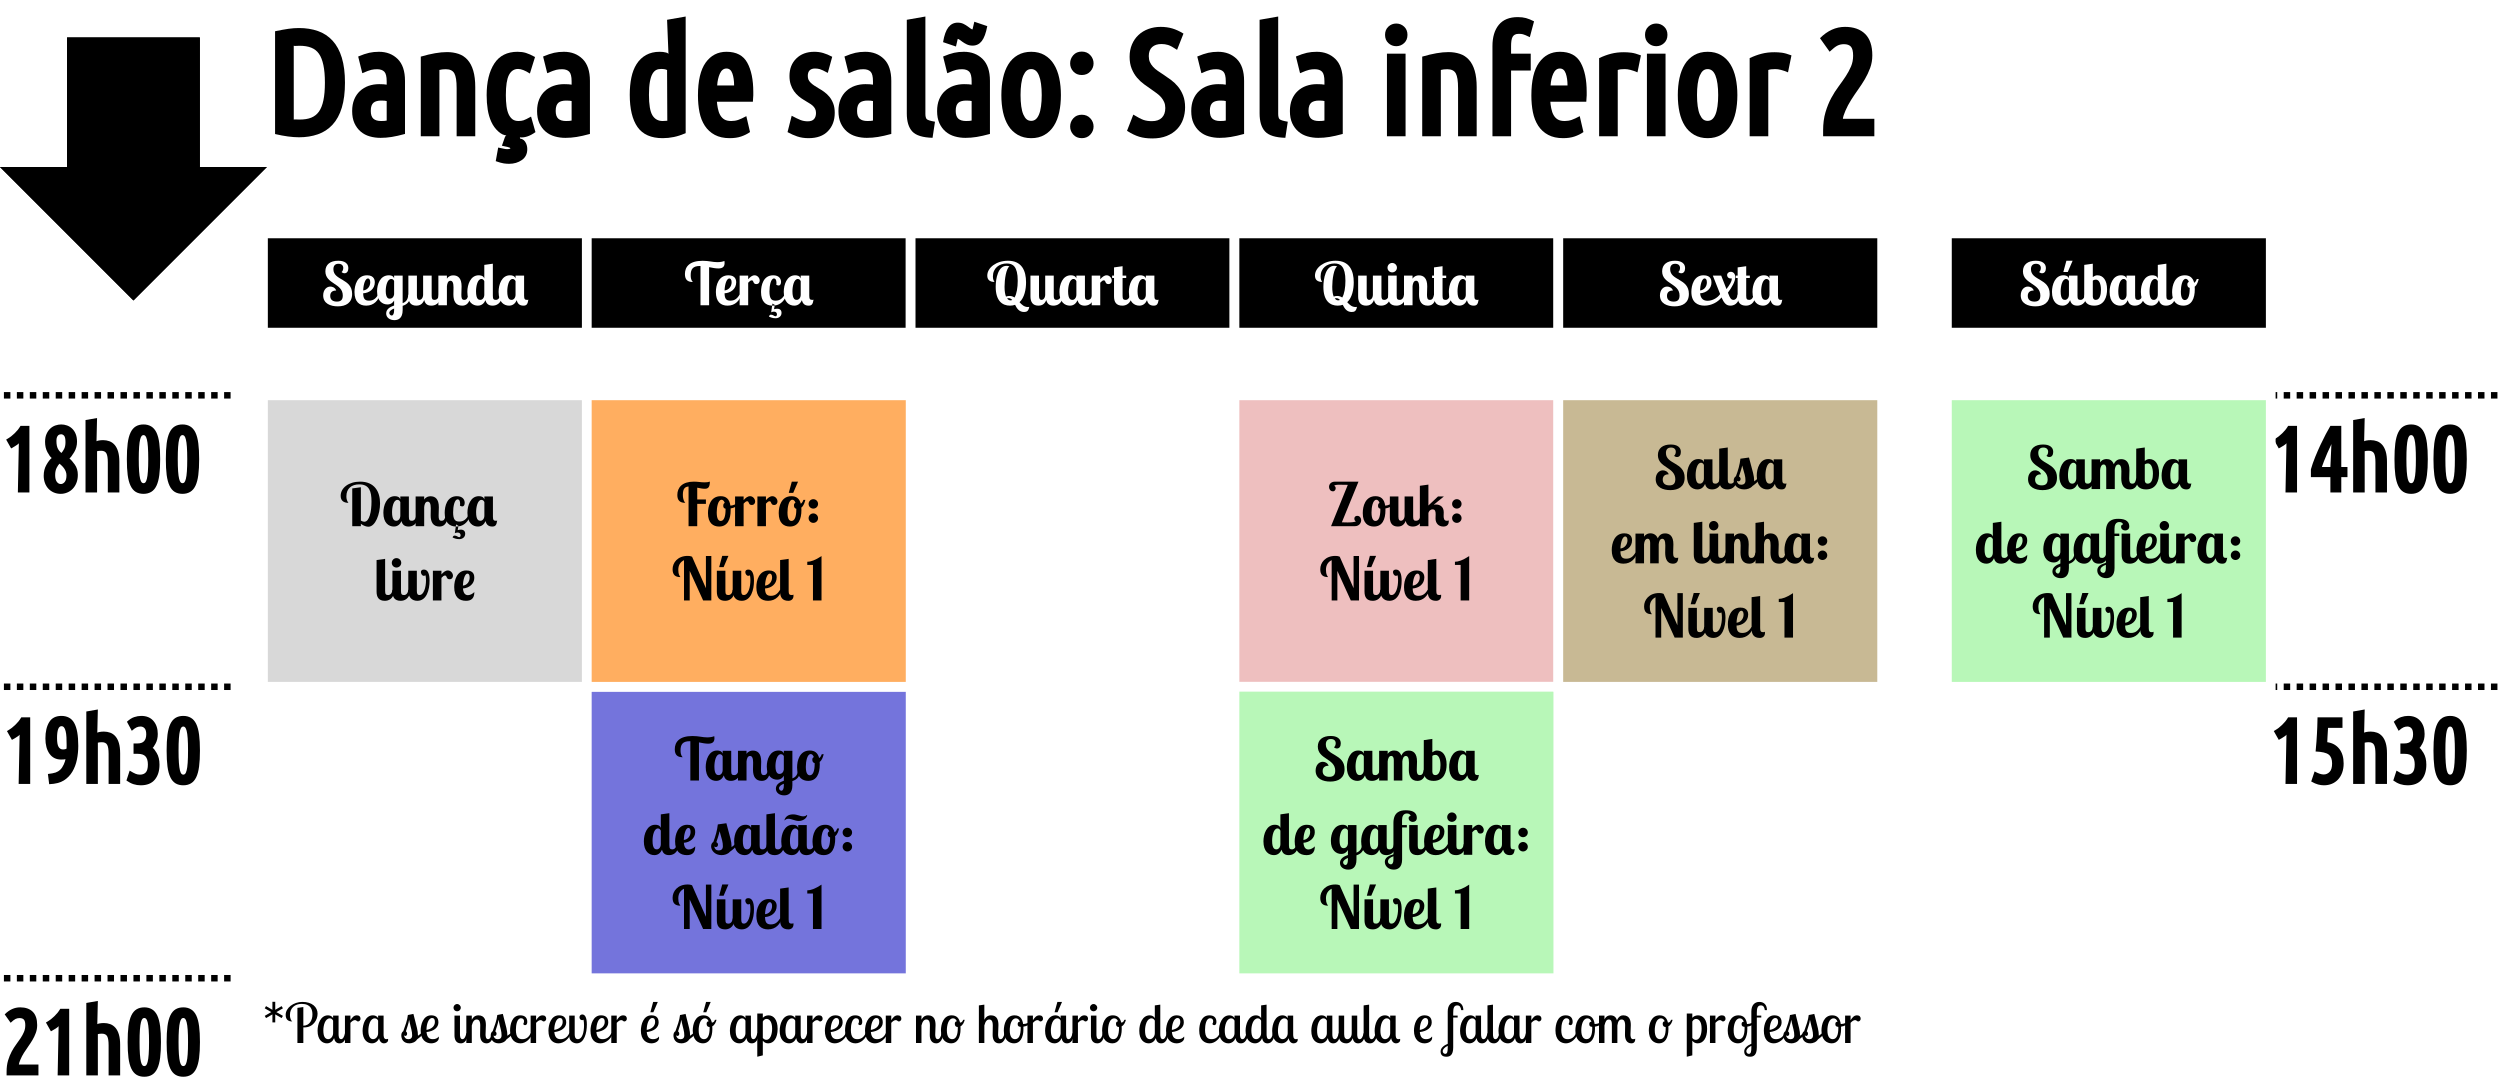 <?xml version="1.0" encoding="UTF-8"?>
<svg xmlns="http://www.w3.org/2000/svg" xmlns:xlink="http://www.w3.org/1999/xlink" width="1544pt" height="674pt" viewBox="0 0 1544 674" version="1.1">
<defs>
<g>
<symbol overflow="visible" id="glyph0-0">
<path style="stroke:none;" d="M 2.797 0 L 2.797 -44.312 L 27.516 -44.312 L 27.516 0 Z M 22.406 -5.109 L 22.406 -39.203 L 7.906 -39.203 L 7.906 -5.109 Z M 22.406 -5.109 "/>
</symbol>
<symbol overflow="visible" id="glyph0-1">
<path style="stroke:none;" d="M 3.516 -32.656 C 4.828 -33.426 5.848 -34.094 6.578 -34.656 C 7.305 -35.227 8.008 -35.844 8.688 -36.5 C 9.375 -37.164 10.004 -37.844 10.578 -38.531 C 11.16 -39.227 11.758 -40.094 12.375 -41.125 L 17.875 -41.125 L 17.875 0 L 10.75 0 L 11.359 -30.969 C 11.598 -30.633 11.273 -30.148 10.391 -29.516 C 9.504 -28.879 8.238 -28.109 6.594 -27.203 Z M 3.516 -32.656 "/>
</symbol>
<symbol overflow="visible" id="glyph0-2">
<path style="stroke:none;" d="M 23.203 -31.391 C 23.203 -29.016 22.629 -26.867 21.484 -24.953 C 20.336 -23.047 19.352 -21.719 18.531 -20.969 C 19.445 -20.281 20.535 -19.051 21.797 -17.281 C 23.066 -15.52 23.703 -13.395 23.703 -10.906 C 23.703 -8.988 23.398 -7.297 22.797 -5.828 C 22.203 -4.367 21.41 -3.145 20.422 -2.156 C 19.441 -1.164 18.316 -0.422 17.047 0.078 C 15.785 0.586 14.484 0.844 13.141 0.844 C 11.598 0.844 10.172 0.562 8.859 0 C 7.555 -0.57 6.441 -1.352 5.516 -2.344 C 4.586 -3.332 3.875 -4.516 3.375 -5.891 C 2.875 -7.266 2.625 -8.75 2.625 -10.344 C 2.625 -12.863 3.18 -15.102 4.297 -17.062 C 5.422 -19.031 6.508 -20.441 7.562 -21.297 C 6.789 -21.879 5.914 -23.078 4.938 -24.891 C 3.957 -26.711 3.469 -28.844 3.469 -31.281 C 3.469 -33.113 3.758 -34.707 4.344 -36.062 C 4.938 -37.426 5.711 -38.555 6.672 -39.453 C 7.629 -40.359 8.703 -41.008 9.891 -41.406 C 11.078 -41.812 12.27 -42.016 13.469 -42.016 C 14.645 -42.016 15.816 -41.812 16.984 -41.406 C 18.148 -41.008 19.203 -40.367 20.141 -39.484 C 21.086 -38.609 21.832 -37.5 22.375 -36.156 C 22.926 -34.812 23.203 -33.223 23.203 -31.391 Z M 16.688 -10.562 C 16.688 -11.395 16.547 -12.176 16.266 -12.906 C 15.992 -13.633 15.625 -14.32 15.156 -14.969 C 14.688 -15.625 14.145 -16.227 13.531 -16.781 C 12.926 -17.344 12.547 -17.68 12.391 -17.797 C 11.867 -17.305 11.289 -16.461 10.656 -15.266 C 10.02 -14.066 9.703 -12.555 9.703 -10.734 C 9.703 -8.953 10.031 -7.586 10.688 -6.641 C 11.344 -5.691 12.195 -5.219 13.25 -5.219 C 14.113 -5.219 14.898 -5.645 15.609 -6.5 C 16.328 -7.363 16.688 -8.719 16.688 -10.562 Z M 10.484 -31.906 C 10.484 -30.781 10.566 -29.805 10.734 -28.984 C 10.898 -28.172 11.145 -27.469 11.469 -26.875 C 11.789 -26.281 12.191 -25.734 12.672 -25.234 C 13.148 -24.742 13.441 -24.461 13.547 -24.391 C 14.066 -24.93 14.617 -25.738 15.203 -26.812 C 15.785 -27.895 16.078 -29.312 16.078 -31.062 C 16.078 -33.051 15.805 -34.363 15.266 -35 C 14.723 -35.633 14.086 -35.953 13.359 -35.953 C 13.066 -35.953 12.75 -35.898 12.406 -35.797 C 12.07 -35.691 11.77 -35.504 11.5 -35.234 C 11.227 -34.961 10.988 -34.562 10.781 -34.031 C 10.582 -33.508 10.484 -32.801 10.484 -31.906 Z M 10.484 -31.906 "/>
</symbol>
<symbol overflow="visible" id="glyph0-3">
<path style="stroke:none;" d="M 4.375 0 L 4.375 -44.734 L 11.5 -45.984 L 11.156 -31.5 C 11.133 -31.727 11.57 -31.922 12.469 -32.078 C 13.363 -32.242 14.281 -32.328 15.219 -32.328 C 16.582 -32.328 17.883 -32.102 19.125 -31.656 C 20.363 -31.207 21.445 -30.445 22.375 -29.375 C 23.301 -28.301 24.016 -26.906 24.516 -25.188 C 25.016 -23.469 25.266 -21.375 25.266 -18.906 L 25.266 0 L 18.141 0 L 18.141 -18.516 C 18.141 -21.234 17.844 -23.117 17.25 -24.172 C 16.664 -25.234 15.578 -25.766 13.984 -25.766 C 13.004 -25.766 12.176 -25.672 11.5 -25.484 L 11.5 0 Z M 4.375 0 "/>
</symbol>
<symbol overflow="visible" id="glyph0-4">
<path style="stroke:none;" d="M 2.906 -20.594 C 2.906 -24.445 3.078 -27.711 3.422 -30.391 C 3.773 -33.066 4.363 -35.27 5.188 -37 C 6.008 -38.727 7.082 -39.992 8.406 -40.797 C 9.738 -41.609 11.336 -42.016 13.203 -42.016 C 15.016 -42.016 16.594 -41.609 17.938 -40.797 C 19.289 -39.992 20.379 -38.727 21.203 -37 C 22.023 -35.27 22.609 -33.066 22.953 -30.391 C 23.305 -27.711 23.484 -24.445 23.484 -20.594 C 23.484 -16.727 23.305 -13.457 22.953 -10.781 C 22.609 -8.102 22.023 -5.898 21.203 -4.172 C 20.379 -2.441 19.289 -1.172 17.938 -0.359 C 16.594 0.441 15.016 0.844 13.203 0.844 C 11.336 0.844 9.738 0.441 8.406 -0.359 C 7.082 -1.172 6.008 -2.441 5.188 -4.172 C 4.363 -5.898 3.773 -8.102 3.422 -10.781 C 3.078 -13.457 2.906 -16.727 2.906 -20.594 Z M 16.125 -20.594 C 16.125 -23.625 16.051 -26.141 15.906 -28.141 C 15.77 -30.148 15.555 -31.703 15.266 -32.797 C 14.984 -33.891 14.672 -34.602 14.328 -34.938 C 13.992 -35.281 13.617 -35.453 13.203 -35.453 C 12.773 -35.453 12.395 -35.281 12.062 -34.938 C 11.727 -34.602 11.414 -33.891 11.125 -32.797 C 10.844 -31.703 10.629 -30.148 10.484 -28.141 C 10.336 -26.141 10.266 -23.625 10.266 -20.594 C 10.266 -17.562 10.336 -15.039 10.484 -13.031 C 10.629 -11.031 10.844 -9.477 11.125 -8.375 C 11.414 -7.281 11.727 -6.566 12.062 -6.234 C 12.395 -5.898 12.773 -5.734 13.203 -5.734 C 13.629 -5.734 14.008 -5.898 14.344 -6.234 C 14.676 -6.566 14.984 -7.281 15.266 -8.375 C 15.555 -9.477 15.77 -11.031 15.906 -13.031 C 16.051 -15.039 16.125 -17.562 16.125 -20.594 Z M 16.125 -20.594 "/>
</symbol>
<symbol overflow="visible" id="glyph0-5">
<path style="stroke:none;" d="M 2.125 -37.688 C 5 -40.57 8.188 -42.016 11.688 -42.016 C 15.02 -42.016 17.602 -41.109 19.438 -39.297 C 21.27 -37.484 22.188 -34.738 22.188 -31.062 C 22.188 -29.352 21.906 -27.738 21.344 -26.219 C 20.789 -24.707 20.109 -23.266 19.297 -21.891 C 18.484 -20.523 17.609 -19.188 16.672 -17.875 C 15.734 -16.57 14.848 -15.254 14.016 -13.922 C 13.18 -12.598 12.469 -11.238 11.875 -9.844 C 11.281 -8.457 10.945 -7.406 10.875 -6.688 L 22.969 -6.688 L 22.969 0 L 3.297 0 L 3.297 -2.219 C 3.297 -4.832 3.598 -7.156 4.203 -9.188 C 4.816 -11.219 5.555 -13.047 6.422 -14.672 C 7.297 -16.305 8.238 -17.801 9.25 -19.156 C 10.27 -20.508 11.188 -21.812 12 -23.062 C 12.82 -24.312 13.5 -25.566 14.031 -26.828 C 14.57 -28.086 14.844 -29.461 14.844 -30.953 C 14.844 -32.641 14.555 -33.801 13.984 -34.438 C 13.41 -35.07 12.516 -35.391 11.297 -35.391 C 10.391 -35.391 9.562 -35.207 8.812 -34.844 C 8.07 -34.477 7.066 -33.691 5.797 -32.484 Z M 2.125 -37.688 "/>
</symbol>
<symbol overflow="visible" id="glyph0-6">
<path style="stroke:none;" d="M 4.734 -6.141 C 6.836 -6.379 8.438 -6.688 9.531 -7.062 C 10.625 -7.445 11.578 -8.031 12.391 -8.812 C 13.211 -9.602 13.926 -10.676 14.531 -12.031 C 15.133 -13.383 15.488 -14.473 15.594 -15.297 C 15.219 -15.141 14.328 -15.062 12.922 -15.062 C 9.836 -15.062 7.441 -16.242 5.734 -18.609 C 4.035 -20.984 3.188 -24.145 3.188 -28.094 C 3.188 -32.27 3.973 -35.633 5.547 -38.188 C 7.117 -40.738 9.629 -42.016 13.078 -42.016 C 14.797 -42.016 16.328 -41.664 17.672 -40.969 C 19.023 -40.281 20.125 -39.176 20.969 -37.656 C 21.82 -36.133 22.453 -34.211 22.859 -31.891 C 23.273 -29.578 23.484 -26.781 23.484 -23.5 C 23.484 -20.594 23.203 -17.758 22.641 -15 C 22.078 -12.25 21.141 -9.77 19.828 -7.562 C 18.516 -5.352 16.766 -3.551 14.578 -2.156 C 12.398 -0.77 9.379 0 5.516 0.156 Z M 14.094 -21.297 C 14.988 -21.297 15.703 -21.457 16.234 -21.781 C 16.234 -21.82 16.242 -22.078 16.266 -22.547 C 16.285 -23.016 16.297 -23.5 16.297 -24 C 16.297 -25.695 16.258 -27.297 16.188 -28.797 C 16.113 -30.305 15.941 -31.582 15.672 -32.625 C 15.41 -33.676 15.07 -34.445 14.656 -34.938 C 14.25 -35.426 13.742 -35.672 13.141 -35.672 C 12.211 -35.672 11.52 -35.055 11.062 -33.828 C 10.602 -32.598 10.375 -30.758 10.375 -28.312 C 10.375 -25.727 10.691 -23.91 11.328 -22.859 C 11.961 -21.816 12.883 -21.297 14.094 -21.297 Z M 14.094 -21.297 "/>
</symbol>
<symbol overflow="visible" id="glyph0-7">
<path style="stroke:none;" d="M 18.359 -22.219 C 18.867 -22.062 19.695 -21.031 20.844 -19.125 C 22 -17.219 22.578 -14.812 22.578 -11.906 C 22.578 -8.039 21.609 -4.945 19.672 -2.625 C 17.734 -0.312 14.828 0.844 10.953 0.844 C 9.461 0.844 8.004 0.617 6.578 0.172 C 5.16 -0.273 3.688 -1.035 2.156 -2.109 L 4.156 -8.219 C 5.781 -7.227 7.02 -6.566 7.875 -6.234 C 8.727 -5.898 9.609 -5.734 10.516 -5.734 C 12.066 -5.734 13.27 -6.203 14.125 -7.141 C 14.977 -8.078 15.406 -9.688 15.406 -11.969 C 15.406 -14.25 14.922 -15.922 13.953 -16.984 C 12.992 -18.055 11.398 -18.594 9.172 -18.594 L 6.547 -18.594 L 6.547 -25 L 8.938 -25 C 10.832 -25 12.211 -25.477 13.078 -26.438 C 13.953 -27.395 14.391 -28.785 14.391 -30.609 C 14.391 -32.336 14.062 -33.578 13.406 -34.328 C 12.758 -35.078 11.906 -35.453 10.844 -35.453 C 10.031 -35.453 9.25 -35.289 8.5 -34.969 C 7.75 -34.656 6.738 -33.938 5.469 -32.812 L 2.469 -38.406 C 3.988 -39.82 5.477 -40.773 6.938 -41.266 C 8.406 -41.766 9.859 -42.016 11.297 -42.016 C 14.555 -42.016 17.07 -40.977 18.844 -38.906 C 20.625 -36.832 21.516 -34.145 21.516 -30.844 C 21.516 -28.5 21.039 -26.492 20.094 -24.828 C 19.145 -23.172 18.566 -22.301 18.359 -22.219 Z M 18.359 -22.219 "/>
</symbol>
<symbol overflow="visible" id="glyph0-8">
<path style="stroke:none;" d="M 2.359 -14.297 C 3.066 -16.766 3.945 -19.301 5 -21.906 C 6.062 -24.508 7.156 -27.016 8.281 -29.422 C 9.414 -31.828 10.5 -34.008 11.531 -35.969 C 12.562 -37.926 13.516 -39.645 14.391 -41.125 L 21.125 -41.125 L 21.125 -15.75 L 24.938 -15.75 L 24.938 -9.469 L 21.125 -9.469 L 21.125 0 L 14.391 0 L 14.391 -9.469 L 2.359 -9.469 Z M 14.391 -15.75 L 15.109 -31.594 C 15.535 -31.383 15.383 -30.535 14.656 -29.047 C 13.938 -27.566 13.211 -25.992 12.484 -24.328 C 11.766 -22.66 11.07 -20.969 10.406 -19.25 C 9.75 -17.539 9.328 -16.375 9.141 -15.75 Z M 14.391 -15.75 "/>
</symbol>
<symbol overflow="visible" id="glyph0-9">
<path style="stroke:none;" d="M 12.938 -34.609 C 12.801 -32.648 12.691 -30.773 12.609 -28.984 C 12.535 -27.191 12.488 -26.125 12.469 -25.781 C 15.562 -25.352 18.02 -24 19.844 -21.719 C 21.664 -19.445 22.578 -16.422 22.578 -12.641 C 22.578 -10.523 22.27 -8.629 21.656 -6.953 C 21.051 -5.285 20.195 -3.867 19.094 -2.703 C 18 -1.535 16.703 -0.648 15.203 -0.047 C 13.711 0.547 12.109 0.844 10.391 0.844 C 9.203 0.844 8 0.676 6.781 0.344 C 5.57 0.02 4.16 -0.598 2.547 -1.516 L 4.641 -7.719 C 6.879 -6.469 8.742 -5.844 10.234 -5.844 C 11.691 -5.844 12.926 -6.379 13.938 -7.453 C 14.945 -8.523 15.453 -10.254 15.453 -12.641 C 15.453 -15.211 14.742 -17.047 13.328 -18.141 C 11.91 -19.234 9.223 -19.863 5.266 -20.031 C 5.523 -22.707 5.707 -24.816 5.812 -26.359 C 5.926 -27.898 6.02 -29.398 6.094 -30.859 C 6.176 -32.328 6.242 -33.797 6.297 -35.266 C 6.359 -36.734 6.41 -38.688 6.453 -41.125 L 21.859 -41.125 L 21.859 -34.609 Z M 12.938 -34.609 "/>
</symbol>
<symbol overflow="visible" id="glyph1-0">
<path style="stroke:none;" d="M 4.5 0 L 4.5 -71.25 L 44.25 -71.25 L 44.25 0 Z M 36 -8.25 L 36 -63 L 12.75 -63 L 12.75 -8.25 Z M 36 -8.25 "/>
</symbol>
<symbol overflow="visible" id="glyph1-1">
<path style="stroke:none;" d="M 50.641 -33.109 C 50.641 -27.098 49.988 -21.953 48.688 -17.672 C 47.395 -13.398 45.488 -9.895 42.969 -7.156 C 40.457 -4.426 37.441 -2.445 33.922 -1.219 C 30.398 0.008 26.531 0.625 22.312 0.625 C 18.082 0.625 13.133 -0.039 7.469 -1.375 L 7.469 -64.859 C 10.781 -65.555 13.551 -66.062 15.781 -66.375 C 18.008 -66.688 20.156 -66.844 22.219 -66.844 C 26.5 -66.844 30.398 -66.227 33.922 -65 C 37.441 -63.77 40.457 -61.785 42.969 -59.047 C 45.488 -56.305 47.395 -52.797 48.688 -48.516 C 49.988 -44.242 50.641 -39.109 50.641 -33.109 Z M 38.25 -33.109 C 38.25 -37.41 37.938 -41.023 37.312 -43.953 C 36.695 -46.891 35.785 -49.219 34.578 -50.938 C 33.379 -52.664 31.797 -53.922 29.828 -54.703 C 27.867 -55.492 25.453 -55.891 22.578 -55.891 C 21.773 -55.891 20.973 -55.859 20.172 -55.797 C 19.379 -55.742 18.988 -55.82 19 -56.031 L 19.016 -10.188 C 19.004 -10.383 19.395 -10.453 20.188 -10.391 C 20.977 -10.336 21.742 -10.312 22.484 -10.312 C 25.422 -10.312 27.859 -10.703 29.797 -11.484 C 31.742 -12.273 33.328 -13.52 34.547 -15.219 C 35.773 -16.926 36.695 -19.242 37.312 -22.172 C 37.938 -25.098 38.25 -28.742 38.25 -33.109 Z M 38.25 -33.109 "/>
</symbol>
<symbol overflow="visible" id="glyph1-2">
<path style="stroke:none;" d="M 7.406 -49.25 C 10.051 -50.363 12.305 -51.129 14.172 -51.547 C 16.035 -51.961 18.055 -52.172 20.234 -52.172 C 24.941 -52.172 28.801 -50.68 31.812 -47.703 C 34.82 -44.734 36.328 -40.227 36.328 -34.188 L 36.328 -1.438 C 33.18 -0.57 30.441 0.047 28.109 0.422 C 25.785 0.797 23.488 0.984 21.219 0.984 C 18.883 0.984 16.664 0.68 14.562 0.078 C 12.457 -0.516 10.594 -1.5 8.969 -2.875 C 7.352 -4.258 6.066 -5.988 5.109 -8.062 C 4.16 -10.145 3.688 -12.645 3.688 -15.562 C 3.688 -18.27 4.109 -20.656 4.953 -22.719 C 5.805 -24.789 6.992 -26.531 8.516 -27.938 C 10.035 -29.352 11.805 -30.414 13.828 -31.125 C 15.848 -31.832 18.016 -32.188 20.328 -32.188 C 22.43 -32.188 23.992 -32.082 25.016 -31.875 L 25.016 -33.922 C 25.016 -36.891 24.52 -38.879 23.531 -39.891 C 22.539 -40.898 21.051 -41.406 19.062 -41.406 C 17.82 -41.406 16.648 -41.281 15.547 -41.031 C 14.441 -40.789 12.578 -40.098 9.953 -38.953 Z M 15.188 -15.641 C 15.188 -13.43 15.711 -11.844 16.766 -10.875 C 17.828 -9.906 19.43 -9.422 21.578 -9.422 C 23.066 -9.422 24.211 -9.508 25.016 -9.688 L 25.016 -21.766 C 24.297 -21.953 23.148 -22.047 21.578 -22.047 C 20.609 -22.047 19.719 -21.938 18.906 -21.719 C 18.102 -21.508 17.438 -21.188 16.906 -20.75 C 16.383 -20.312 15.969 -19.695 15.656 -18.906 C 15.344 -18.113 15.188 -17.023 15.188 -15.641 Z M 15.188 -15.641 "/>
</symbol>
<symbol overflow="visible" id="glyph1-3">
<path style="stroke:none;" d="M 7.016 -49.188 C 10.203 -50.125 13.129 -50.82 15.797 -51.281 C 18.473 -51.75 20.941 -51.984 23.203 -51.984 C 25.742 -51.984 28.098 -51.625 30.266 -50.906 C 32.441 -50.195 34.305 -48.977 35.859 -47.25 C 37.422 -45.52 38.609 -43.27 39.422 -40.5 C 40.242 -37.727 40.656 -34.363 40.656 -30.406 L 40.656 0 L 29.156 0 L 29.156 -29.781 C 29.156 -34.133 28.68 -37.16 27.734 -38.859 C 26.797 -40.555 25.047 -41.406 22.484 -41.406 C 20.91 -41.406 19.586 -41.254 18.516 -40.953 L 18.516 0 L 7.016 0 Z M 7.016 -49.188 "/>
</symbol>
<symbol overflow="visible" id="glyph1-4">
<path style="stroke:none;" d="M 34.453 -2.562 C 32.68 -1.281 30.961 -0.375 29.297 0.156 C 27.629 0.695 26.078 0.844 24.641 0.594 C 24.984 0.695 25.078 0.93 24.922 1.297 C 24.766 1.672 24.285 1.695 23.484 1.375 C 25.547 1.238 27.047 1.852 27.984 3.219 C 28.93 4.594 29.406 6.164 29.406 7.938 C 29.406 10.875 28.289 13.117 26.062 14.672 C 23.832 16.234 21.203 17.016 18.172 17.016 C 17.18 17.016 16.094 16.93 14.906 16.766 C 13.719 16.598 12.055 16.133 9.922 15.375 L 11.438 6.969 C 13.312 7.352 14.547 7.613 15.141 7.75 C 15.742 7.883 16.332 7.953 16.906 7.953 C 17.727 7.953 18.281 7.891 18.562 7.766 C 18.844 7.648 18.984 7.523 18.984 7.391 C 18.984 7.367 18.836 7.25 18.547 7.031 C 18.254 6.82 16.648 6.426 13.734 5.844 C 14.492 3.57 15.078 1.898 15.484 0.828 C 15.898 -0.234 16.316 -0.691 16.734 -0.547 C 15.035 -0.535 13.285 -1.348 11.484 -2.984 C 9.68 -4.617 8.254 -6.582 7.203 -8.875 C 6.16 -11.164 5.414 -13.695 4.969 -16.469 C 4.531 -19.238 4.312 -22.203 4.312 -25.359 C 4.312 -33.523 5.879 -40.035 9.016 -44.891 C 12.16 -49.742 16.953 -52.172 23.391 -52.172 C 25.316 -52.172 27.047 -51.938 28.578 -51.469 C 30.109 -51 31.977 -50.16 34.188 -48.953 L 31.016 -38.734 C 28.086 -40.629 25.664 -41.578 23.75 -41.578 C 21.27 -41.578 19.383 -40.344 18.094 -37.875 C 16.812 -35.414 16.172 -31.242 16.172 -25.359 C 16.172 -22.867 16.305 -20.598 16.578 -18.547 C 16.859 -16.492 17.316 -14.801 17.953 -13.469 C 18.598 -12.145 19.391 -11.141 20.328 -10.453 C 21.273 -9.766 22.504 -9.422 24.016 -9.422 C 25.148 -9.422 26.16 -9.562 27.047 -9.844 C 27.941 -10.125 29.504 -10.891 31.734 -12.141 Z M 34.453 -2.562 "/>
</symbol>
<symbol overflow="visible" id="glyph1-5">
<path style="stroke:none;" d=""/>
</symbol>
<symbol overflow="visible" id="glyph1-6">
<path style="stroke:none;" d="M 27.359 -40.906 C 26.547 -41.352 25.312 -41.578 23.656 -41.578 C 22.469 -41.578 21.445 -41.352 20.594 -40.906 C 19.75 -40.469 18.992 -39.68 18.328 -38.547 C 17.672 -37.422 17.145 -35.797 16.75 -33.672 C 16.363 -31.555 16.172 -28.879 16.172 -25.641 C 16.172 -19.516 16.883 -15.281 18.312 -12.938 C 19.75 -10.594 21.859 -9.422 24.641 -9.422 C 25.234 -9.422 25.875 -9.457 26.562 -9.531 C 27.258 -9.613 27.57 -9.598 27.5 -9.484 Z M 27.359 -71.938 L 38.844 -73.953 L 38.844 -1.906 C 36.289 -0.812 33.867 -0.023 31.578 0.453 C 29.297 0.93 26.984 1.172 24.641 1.172 C 17.516 1.172 12.344 -1.109 9.125 -5.672 C 5.914 -10.242 4.312 -16.898 4.312 -25.641 C 4.312 -29.547 4.645 -33.098 5.312 -36.297 C 5.977 -39.504 7.062 -42.285 8.562 -44.641 C 10.062 -47.004 12 -48.848 14.375 -50.172 C 16.758 -51.504 19.551 -52.172 22.75 -52.172 C 24.301 -52.172 25.641 -52.016 26.766 -51.703 C 27.898 -51.398 28.391 -50.957 28.234 -50.375 Z M 27.359 -71.938 "/>
</symbol>
<symbol overflow="visible" id="glyph1-7">
<path style="stroke:none;" d="M 16.125 -21.328 C 16.156 -20.43 16.332 -19.113 16.656 -17.375 C 16.988 -15.633 17.492 -14.18 18.172 -13.016 C 18.848 -11.848 19.711 -10.957 20.766 -10.344 C 21.828 -9.727 23.238 -9.422 25 -9.422 C 26.531 -9.422 27.957 -9.648 29.281 -10.109 C 30.613 -10.566 32.281 -11.336 34.281 -12.422 L 36.562 -2.594 C 34.945 -1.469 33.133 -0.562 31.125 0.125 C 29.113 0.82 26.742 1.172 24.016 1.172 C 20.398 1.172 17.328 0.492 14.797 -0.859 C 12.266 -2.211 10.219 -4.082 8.656 -6.469 C 7.094 -8.863 5.992 -11.648 5.359 -14.828 C 4.723 -18.004 4.406 -21.457 4.406 -25.188 C 4.406 -34.289 5.992 -41.062 9.172 -45.5 C 12.359 -49.945 16.645 -52.172 22.031 -52.172 C 28.113 -52.172 32.391 -49.926 34.859 -45.438 C 37.336 -40.957 38.578 -34.926 38.578 -27.344 C 38.578 -26.688 38.578 -26 38.578 -25.281 C 38.578 -24.562 38.492 -23.242 38.328 -21.328 Z M 22.031 -41.844 C 20.258 -41.844 18.895 -40.789 17.938 -38.688 C 16.988 -36.582 16.438 -34.145 16.281 -31.375 L 26.734 -31.375 C 26.734 -34.289 26.375 -36.766 25.656 -38.797 C 24.938 -40.828 23.727 -41.844 22.031 -41.844 Z M 22.031 -41.844 "/>
</symbol>
<symbol overflow="visible" id="glyph1-8">
<path style="stroke:none;" d="M 15.469 -9.234 C 17.195 -9.234 18.469 -9.688 19.281 -10.594 C 20.102 -11.5 20.516 -12.766 20.516 -14.391 C 20.516 -15.398 20.332 -16.254 19.969 -16.953 C 19.613 -17.648 19.113 -18.297 18.469 -18.891 C 17.82 -19.484 17.016 -20.051 16.047 -20.594 C 15.078 -21.145 14.078 -21.754 13.047 -22.422 C 11.953 -23.066 10.875 -23.832 9.812 -24.719 C 8.75 -25.613 7.789 -26.656 6.938 -27.844 C 6.094 -29.039 5.414 -30.406 4.906 -31.938 C 4.395 -33.477 4.141 -35.25 4.141 -37.25 C 4.141 -41.664 5.539 -45.254 8.344 -48.016 C 11.145 -50.785 14.867 -52.172 19.516 -52.172 C 21.43 -52.172 23.242 -51.922 24.953 -51.422 C 26.66 -50.93 28.52 -50.156 30.531 -49.094 L 27.797 -39.125 C 25.453 -40.426 23.816 -41.203 22.891 -41.453 C 21.973 -41.711 20.969 -41.844 19.875 -41.844 C 18.469 -41.844 17.379 -41.469 16.609 -40.719 C 15.836 -39.969 15.453 -38.812 15.453 -37.25 C 15.453 -36.32 15.602 -35.535 15.906 -34.891 C 16.219 -34.254 16.66 -33.648 17.234 -33.078 C 17.816 -32.504 18.508 -31.941 19.312 -31.391 C 20.113 -30.836 20.969 -30.301 21.875 -29.781 C 23.082 -29.094 24.285 -28.328 25.484 -27.484 C 26.68 -26.641 27.773 -25.617 28.766 -24.422 C 29.754 -23.223 30.555 -21.816 31.172 -20.203 C 31.785 -18.586 32.094 -16.676 32.094 -14.469 C 32.094 -9.832 30.695 -6.066 27.906 -3.172 C 25.125 -0.273 21.129 1.172 15.922 1.172 C 13.305 1.172 10.961 0.812 8.891 0.094 C 6.828 -0.613 4.844 -1.5 2.938 -2.562 L 5.5 -12.672 C 7.738 -11.473 9.551 -10.598 10.938 -10.047 C 12.332 -9.504 13.844 -9.234 15.469 -9.234 Z M 15.469 -9.234 "/>
</symbol>
<symbol overflow="visible" id="glyph1-9">
<path style="stroke:none;" d="M 22.75 0.953 C 16.664 0.785 12.492 -0.516 10.234 -2.953 C 7.973 -5.398 6.844 -9.117 6.844 -14.109 L 6.844 -71.938 L 18.328 -73.953 L 18.328 -13.938 C 18.328 -12.312 18.594 -11.203 19.125 -10.609 C 19.656 -10.023 21.363 -9.484 24.25 -8.984 Z M 22.75 0.953 "/>
</symbol>
<symbol overflow="visible" id="glyph1-10">
<path style="stroke:none;" d="M 7.406 -49.25 C 10.051 -50.363 12.305 -51.129 14.172 -51.547 C 16.035 -51.961 18.055 -52.172 20.234 -52.172 C 24.941 -52.172 28.801 -50.68 31.812 -47.703 C 34.82 -44.734 36.328 -40.227 36.328 -34.188 L 36.328 -1.438 C 33.18 -0.57 30.441 0.047 28.109 0.422 C 25.785 0.797 23.488 0.984 21.219 0.984 C 18.883 0.984 16.664 0.68 14.562 0.078 C 12.457 -0.516 10.594 -1.5 8.969 -2.875 C 7.352 -4.258 6.066 -5.988 5.109 -8.062 C 4.16 -10.145 3.688 -12.645 3.688 -15.562 C 3.688 -18.27 4.109 -20.656 4.953 -22.719 C 5.805 -24.789 6.992 -26.531 8.516 -27.938 C 10.035 -29.352 11.805 -30.414 13.828 -31.125 C 15.848 -31.832 18.016 -32.188 20.328 -32.188 C 22.43 -32.188 23.992 -32.082 25.016 -31.875 L 25.016 -33.922 C 25.016 -36.891 24.52 -38.879 23.531 -39.891 C 22.539 -40.898 21.051 -41.406 19.062 -41.406 C 17.82 -41.406 16.648 -41.281 15.547 -41.031 C 14.441 -40.789 12.578 -40.098 9.953 -38.953 Z M 15.188 -15.641 C 15.188 -13.43 15.711 -11.844 16.766 -10.875 C 17.828 -9.906 19.43 -9.422 21.578 -9.422 C 23.066 -9.422 24.211 -9.508 25.016 -9.688 L 25.016 -21.766 C 24.297 -21.953 23.148 -22.047 21.578 -22.047 C 20.609 -22.047 19.719 -21.938 18.906 -21.719 C 18.102 -21.508 17.438 -21.188 16.906 -20.75 C 16.383 -20.312 15.969 -19.695 15.656 -18.906 C 15.344 -18.113 15.188 -17.023 15.188 -15.641 Z M 34.672 -68.016 C 33.879 -63.773 32.754 -60.707 31.297 -58.812 C 29.848 -56.926 27.945 -55.984 25.594 -55.984 C 24.289 -55.984 23.109 -56.234 22.047 -56.734 C 20.992 -57.242 20.086 -57.781 19.328 -58.344 C 18.578 -58.914 17.973 -59.352 17.516 -59.656 C 17.066 -59.969 16.727 -60.125 16.5 -60.125 C 16.5 -60.383 16.461 -60.336 16.391 -59.984 C 16.316 -59.629 15.969 -58.109 15.344 -55.422 L 7.375 -58.125 C 8.082 -62.363 9.18 -65.43 10.672 -67.328 C 12.16 -69.223 14.078 -70.172 16.422 -70.172 C 17.785 -70.172 18.977 -69.914 20 -69.406 C 21.031 -68.895 21.922 -68.352 22.672 -67.781 C 23.43 -67.219 24.023 -66.785 24.453 -66.484 C 24.891 -66.18 25.238 -66.031 25.5 -66.031 C 25.5 -65.781 25.535 -65.828 25.609 -66.172 C 25.691 -66.523 26.047 -68.047 26.672 -70.734 Z M 34.672 -68.016 "/>
</symbol>
<symbol overflow="visible" id="glyph1-11">
<path style="stroke:none;" d="M 41.094 -25.453 C 41.094 -21.598 40.742 -18.066 40.047 -14.859 C 39.359 -11.66 38.266 -8.867 36.766 -6.484 C 35.273 -4.109 33.352 -2.238 31 -0.875 C 28.656 0.488 25.906 1.172 22.75 1.172 C 19.602 1.172 16.836 0.488 14.453 -0.875 C 12.066 -2.238 10.129 -4.109 8.641 -6.484 C 7.148 -8.867 6.055 -11.66 5.359 -14.859 C 4.66 -18.066 4.312 -21.598 4.312 -25.453 C 4.312 -29.242 4.66 -32.754 5.359 -35.984 C 6.055 -39.211 7.148 -42.035 8.641 -44.453 C 10.129 -46.867 12.066 -48.758 14.453 -50.125 C 16.836 -51.488 19.602 -52.172 22.75 -52.172 C 25.906 -52.172 28.656 -51.488 31 -50.125 C 33.352 -48.758 35.273 -46.867 36.766 -44.453 C 38.266 -42.035 39.359 -39.211 40.047 -35.984 C 40.742 -32.754 41.094 -29.242 41.094 -25.453 Z M 29.25 -25.453 C 29.25 -28.016 29.102 -30.328 28.812 -32.391 C 28.531 -34.453 28.109 -36.164 27.547 -37.531 C 26.984 -38.906 26.305 -39.906 25.516 -40.531 C 24.734 -41.164 23.812 -41.484 22.75 -41.484 C 21.645 -41.484 20.711 -41.164 19.953 -40.531 C 19.191 -39.906 18.508 -38.906 17.906 -37.531 C 17.312 -36.156 16.875 -34.438 16.594 -32.375 C 16.312 -30.32 16.172 -28.016 16.172 -25.453 C 16.172 -22.898 16.312 -20.594 16.594 -18.531 C 16.875 -16.469 17.312 -14.766 17.906 -13.422 C 18.5 -12.086 19.176 -11.102 19.938 -10.469 C 20.707 -9.832 21.645 -9.516 22.75 -9.516 C 23.812 -9.516 24.734 -9.832 25.516 -10.469 C 26.305 -11.102 26.984 -12.086 27.547 -13.422 C 28.109 -14.754 28.531 -16.453 28.812 -18.516 C 29.102 -20.586 29.25 -22.898 29.25 -25.453 Z M 29.25 -25.453 "/>
</symbol>
<symbol overflow="visible" id="glyph1-12">
<path style="stroke:none;" d="M 19.594 -6.016 C 19.594 -4.141 18.922 -2.473 17.578 -1.016 C 16.242 0.441 14.488 1.172 12.312 1.172 C 10.133 1.172 8.391 0.441 7.078 -1.016 C 5.773 -2.484 5.125 -4.148 5.125 -6.016 C 5.125 -7.93 5.773 -9.625 7.078 -11.094 C 8.391 -12.562 10.133 -13.297 12.312 -13.297 C 14.488 -13.297 16.242 -12.562 17.578 -11.094 C 18.922 -9.633 19.594 -7.941 19.594 -6.016 Z M 19.594 -45.016 C 19.594 -43.141 18.922 -41.473 17.578 -40.016 C 16.242 -38.555 14.488 -37.828 12.312 -37.828 C 10.133 -37.828 8.391 -38.555 7.078 -40.016 C 5.773 -41.484 5.125 -43.148 5.125 -45.016 C 5.125 -46.93 5.773 -48.625 7.078 -50.094 C 8.391 -51.562 10.133 -52.297 12.312 -52.297 C 14.488 -52.297 16.242 -51.562 17.578 -50.094 C 18.922 -48.633 19.594 -46.941 19.594 -45.016 Z M 19.594 -45.016 "/>
</symbol>
<symbol overflow="visible" id="glyph1-13">
<path style="stroke:none;" d="M 17.172 -9.328 C 19.891 -9.328 21.953 -10.039 23.359 -11.469 C 24.766 -12.906 25.469 -14.895 25.469 -17.438 C 25.469 -18.801 25.238 -20.008 24.781 -21.062 C 24.332 -22.125 23.727 -23.102 22.969 -24 C 22.207 -24.895 21.285 -25.738 20.203 -26.531 C 19.129 -27.32 18 -28.133 16.812 -28.969 C 15.438 -29.926 13.961 -30.969 12.391 -32.094 C 10.828 -33.219 9.375 -34.566 8.031 -36.141 C 6.688 -37.723 5.582 -39.57 4.719 -41.688 C 3.852 -43.812 3.422 -46.289 3.422 -49.125 C 3.422 -51.895 3.906 -54.422 4.875 -56.703 C 5.844 -58.984 7.188 -60.93 8.906 -62.547 C 10.633 -64.16 12.676 -65.398 15.031 -66.266 C 17.383 -67.129 19.898 -67.562 22.578 -67.562 C 25.148 -67.562 27.539 -67.238 29.75 -66.594 C 31.957 -65.945 34.27 -64.883 36.688 -63.406 L 32.734 -53.375 C 30.336 -54.977 28.492 -55.977 27.203 -56.375 C 25.91 -56.77 24.547 -56.969 23.109 -56.969 C 20.648 -56.969 18.727 -56.344 17.344 -55.094 C 15.957 -53.852 15.266 -51.984 15.266 -49.484 C 15.266 -48.078 15.5 -46.848 15.969 -45.797 C 16.445 -44.754 17.094 -43.785 17.906 -42.891 C 18.719 -41.992 19.707 -41.148 20.875 -40.359 C 22.039 -39.566 23.312 -38.719 24.688 -37.812 C 26.094 -36.895 27.551 -35.867 29.062 -34.734 C 30.582 -33.609 31.984 -32.27 33.266 -30.719 C 34.555 -29.176 35.613 -27.359 36.438 -25.266 C 37.27 -23.172 37.688 -20.711 37.688 -17.891 C 37.688 -15.348 37.285 -12.91 36.484 -10.578 C 35.68 -8.242 34.422 -6.18 32.703 -4.391 C 30.992 -2.609 28.863 -1.207 26.312 -0.188 C 23.758 0.832 20.801 1.344 17.438 1.344 C 14.375 1.344 11.676 0.988 9.344 0.281 C 7.008 -0.426 4.504 -1.645 1.828 -3.375 L 5.703 -13.375 C 8.43 -11.707 10.535 -10.613 12.016 -10.094 C 13.504 -9.582 15.223 -9.328 17.172 -9.328 Z M 17.172 -9.328 "/>
</symbol>
<symbol overflow="visible" id="glyph1-14">
<path style="stroke:none;" d="M 18.516 0 L 7.016 0 L 7.016 -51 L 18.516 -51 Z M 12.766 -55.625 C 10.891 -55.625 9.266 -56.266 7.891 -57.547 C 6.523 -58.828 5.844 -60.52 5.844 -62.625 C 5.844 -64.727 6.523 -66.422 7.891 -67.703 C 9.266 -68.984 10.891 -69.625 12.766 -69.625 C 14.629 -69.625 16.25 -68.984 17.625 -67.703 C 19 -66.422 19.688 -64.727 19.688 -62.625 C 19.688 -60.52 19 -58.828 17.625 -57.547 C 16.25 -56.266 14.629 -55.625 12.766 -55.625 Z M 12.766 -55.625 "/>
</symbol>
<symbol overflow="visible" id="glyph1-15">
<path style="stroke:none;" d="M 22.672 -73.594 C 24.578 -73.594 26.258 -73.395 27.719 -73 C 29.176 -72.602 30.836 -71.93 32.703 -70.984 L 30.094 -61.203 C 28.008 -62.223 26.586 -62.82 25.828 -63 C 25.078 -63.176 24.266 -63.266 23.391 -63.266 C 22.316 -63.266 21.477 -63.102 20.875 -62.781 C 20.27 -62.457 19.801 -62.004 19.469 -61.422 C 19.133 -60.848 18.891 -60.055 18.734 -59.047 C 18.586 -58.035 18.516 -56.914 18.516 -55.688 L 18.516 -51 L 30.656 -51 L 30.656 -40.594 L 18.516 -40.594 L 18.516 0 L 7.016 0 L 7.016 -55.688 C 7.016 -61.238 8.316 -65.609 10.922 -68.797 C 13.535 -71.992 17.453 -73.594 22.672 -73.594 Z M 22.672 -73.594 "/>
</symbol>
<symbol overflow="visible" id="glyph1-16">
<path style="stroke:none;" d="M 30.703 -39.469 C 27.598 -40.812 24.977 -41.484 22.844 -41.484 C 20.875 -41.484 19.43 -41.297 18.516 -40.922 L 18.516 0 L 7.016 0 L 7.016 -48.25 C 9.578 -49.469 12.051 -50.379 14.438 -50.984 C 16.82 -51.598 19.445 -51.906 22.312 -51.906 C 23.832 -51.906 25.363 -51.805 26.906 -51.609 C 28.457 -51.41 30.43 -50.859 32.828 -49.953 Z M 30.703 -39.469 "/>
</symbol>
<symbol overflow="visible" id="glyph1-17">
<path style="stroke:none;" d="M 3.375 -60.578 C 8.031 -65.234 13.172 -67.562 18.797 -67.562 C 24.16 -67.562 28.316 -66.102 31.266 -63.188 C 34.223 -60.27 35.703 -55.852 35.703 -49.938 C 35.703 -47.195 35.254 -44.602 34.359 -42.156 C 33.461 -39.719 32.363 -37.395 31.062 -35.188 C 29.758 -32.988 28.352 -30.836 26.844 -28.734 C 25.344 -26.629 23.922 -24.508 22.578 -22.375 C 21.234 -20.25 20.078 -18.066 19.109 -15.828 C 18.148 -13.586 17.617 -11.898 17.516 -10.766 L 36.953 -10.766 L 36.953 0 L 5.312 0 L 5.312 -3.578 C 5.312 -7.773 5.797 -11.508 6.766 -14.781 C 7.734 -18.051 8.922 -20.992 10.328 -23.609 C 11.742 -26.234 13.27 -28.633 14.906 -30.812 C 16.539 -33 18.008 -35.094 19.312 -37.094 C 20.625 -39.102 21.707 -41.117 22.562 -43.141 C 23.414 -45.16 23.844 -47.363 23.844 -49.75 C 23.844 -52.457 23.383 -54.32 22.469 -55.344 C 21.551 -56.363 20.117 -56.875 18.172 -56.875 C 16.723 -56.875 15.398 -56.582 14.203 -56 C 13.004 -55.414 11.379 -54.156 9.328 -52.219 Z M 3.375 -60.578 "/>
</symbol>
<symbol overflow="visible" id="glyph2-0">
<path style="stroke:none;" d=""/>
</symbol>
<symbol overflow="visible" id="glyph2-1">
<path style="stroke:none;" d="M 16.734 -22.891 C 16.734 -27.328 11.891 -27.516 10.5 -27.516 C 5.609 -27.516 2.562 -25.203 2.562 -20.984 C 2.562 -13.031 13.312 -13.719 13.312 -6.016 C 13.312 -3.297 12 -2.281 9.656 -2.281 C 7.297 -2.281 5.547 -3.297 5.547 -5.828 C 5.547 -8.469 7.484 -9.141 9.25 -9.141 C 8.547 -11.047 6.75 -11.562 5.609 -11.562 C 3.266 -11.562 1.203 -9.469 1.203 -6.094 C 1.203 -1.062 5.719 0.656 10.234 0.656 C 15.297 0.656 19.078 -1.547 19.078 -7.047 C 19.078 -16.688 7.516 -15.156 7.516 -22.266 C 7.516 -24.281 8.438 -25.641 10.641 -25.641 C 12.625 -25.641 13.609 -24.547 13.609 -23.047 C 13.609 -22.094 13.25 -21.016 12.547 -20.547 C 13.141 -20 13.719 -19.781 14.375 -19.781 C 15.891 -19.781 16.734 -21.062 16.734 -22.891 Z M 16.734 -22.891 "/>
</symbol>
<symbol overflow="visible" id="glyph2-2">
<path style="stroke:none;" d="M 10.094 -2.859 C 7.453 -2.859 6.562 -4.141 6.5 -7.406 C 10.125 -7.594 13.688 -9.906 13.688 -14.266 C 13.688 -15.047 13.578 -18.531 8.922 -18.531 C 2.781 -18.531 1.141 -12.438 1.141 -8.188 C 1.141 -2.203 4.141 0.219 8.359 0.219 C 13.359 0.219 15.703 -3.188 17.062 -6.562 L 15.812 -6.562 C 14.422 -4.469 13.062 -2.859 10.094 -2.859 Z M 10.859 -14.234 C 10.859 -11.516 8.953 -9.359 6.5 -9.172 C 6.672 -13.141 7.812 -16.578 9.469 -16.578 C 10.156 -16.578 10.859 -15.922 10.859 -14.234 Z M 10.859 -14.234 "/>
</symbol>
<symbol overflow="visible" id="glyph2-3">
<path style="stroke:none;" d="M 11.516 -18.344 L 11.516 -16.688 C 10.891 -18.344 9.312 -18.531 8.328 -18.531 C 2.828 -18.531 0.984 -12.984 0.984 -8.625 C 0.984 -2.719 4.328 -0.516 7.375 -0.516 C 9.469 -0.516 10.719 -1.578 11.516 -2.938 L 11.516 0.141 C 9.094 0.953 6.609 2.344 6.609 5.031 C 6.609 7.594 8.875 9.172 11.703 9.172 C 13.938 9.172 16.797 8.188 16.797 2.938 L 16.797 0.328 C 18.969 -0.359 21.422 -1.719 21.859 -6.562 L 20.328 -6.562 C 19.953 -3.344 18.859 -2.125 16.797 -1.328 L 16.797 -18.344 Z M 9.766 -16.25 C 10.828 -16.25 11.375 -15.453 11.516 -14.969 L 11.516 -6.781 C 11.344 -5.25 10.344 -4.078 8.766 -4.078 C 8.219 -4.078 6.344 -4.219 6.344 -8.812 C 6.344 -12.141 7.344 -16.25 9.766 -16.25 Z M 8.547 4.734 C 8.547 3.562 9.828 2.672 11.516 1.984 L 11.516 3.047 C 11.516 5.203 10.891 6.312 10.016 6.312 C 9.359 6.312 8.547 5.656 8.547 4.734 Z M 8.547 4.734 "/>
</symbol>
<symbol overflow="visible" id="glyph2-4">
<path style="stroke:none;" d="M 10.828 -18.344 L 10.828 -6.562 C 10.828 -4.734 9.828 -3.344 8.516 -3.344 C 7.562 -3.344 7 -4.031 7 -5.875 L 7 -18.344 L 1.719 -18.344 L 1.719 -5.469 C 1.719 -2.016 3.156 0.219 6.641 0.219 C 8.141 0.219 10.312 -0.188 11.516 -3.266 C 12 -1.094 13.281 0.219 15.891 0.219 C 17.906 0.219 21.359 -0.594 22.156 -6.562 L 20.625 -6.562 C 20.438 -4.812 19.672 -3.344 17.797 -3.344 C 16.516 -3.344 16.109 -4.031 16.109 -5.875 L 16.109 -18.344 Z M 10.828 -18.344 "/>
</symbol>
<symbol overflow="visible" id="glyph2-5">
<path style="stroke:none;" d="M 11.078 -11.078 C 11.078 -10.125 11 -7.516 11 -6.641 C 11 -2.5 12.578 0.219 16.359 0.219 C 18.531 0.219 21.016 -0.656 21.797 -6.562 L 20.25 -6.562 C 19.844 -4.703 19.406 -3.344 17.719 -3.344 C 16.219 -3.344 15.922 -4.406 15.922 -6.5 C 15.922 -7.734 16.062 -10.453 16.062 -11.734 C 16.062 -16.875 13.719 -18.484 10.938 -18.484 C 9.688 -18.484 8.141 -18.156 7 -16.438 L 7 -18.344 L 1.719 -18.344 L 1.719 0 L 7 0 L 7 -11.781 C 7.156 -13.469 7.703 -15.156 9.172 -15.156 C 10.375 -15.156 11.078 -14.016 11.078 -11.078 Z M 11.078 -11.078 "/>
</symbol>
<symbol overflow="visible" id="glyph2-6">
<path style="stroke:none;" d="M 11.562 -24.953 L 11.562 -16.578 C 10.938 -18.312 9.312 -18.531 8.109 -18.531 C 3.016 -18.531 1.094 -12.766 1.094 -8.297 C 1.094 -1.906 4.469 0.219 7.562 0.219 C 10.156 0.219 11.516 -1.469 12.297 -3.156 C 12.797 -1.062 14.094 0.219 16.656 0.219 C 18.641 0.219 22.094 -0.594 22.891 -6.562 L 21.359 -6.562 C 21.203 -4.734 20.172 -3.344 18.75 -3.344 C 17.312 -3.344 16.844 -3.812 16.844 -5.875 L 16.844 -25.688 Z M 11.562 -6.562 C 11.562 -4.438 10.234 -3.344 9.172 -3.344 C 8.25 -3.344 6.453 -3.406 6.453 -8.625 C 6.453 -11.812 7.375 -16.25 9.766 -16.25 C 10.969 -16.25 11.453 -15.219 11.562 -14.828 Z M 11.562 -6.562 "/>
</symbol>
<symbol overflow="visible" id="glyph2-7">
<path style="stroke:none;" d="M 11.562 -18.344 L 11.562 -16.578 C 10.938 -18.312 9.312 -18.531 8.109 -18.531 C 3.016 -18.531 1.094 -12.766 1.094 -8.297 C 1.094 -1.906 4.469 0.219 7.562 0.219 C 10.156 0.219 11.516 -1.469 12.297 -3.156 C 12.766 -1.094 13.984 0.219 16.406 0.219 C 18.453 0.219 19.047 -0.734 19.484 -3.484 C 19.266 -3.375 19.078 -3.344 18.75 -3.344 C 17.312 -3.344 16.844 -3.812 16.844 -5.875 L 16.844 -18.344 Z M 9.766 -16.25 C 10.938 -16.25 11.406 -15.266 11.562 -14.859 L 11.562 -6.531 C 11.562 -4.406 10.234 -3.344 9.172 -3.344 C 8.25 -3.344 6.453 -3.406 6.453 -8.625 C 6.453 -11.812 7.375 -16.25 9.766 -16.25 Z M 9.766 -16.25 "/>
</symbol>
<symbol overflow="visible" id="glyph2-8">
<path style="stroke:none;" d="M 21.359 -22.75 C 24.141 -22.75 25.234 -23.922 25.234 -26.125 C 25.234 -26.531 25.203 -26.922 25.125 -27.406 C 24.219 -27 22.812 -26.641 20.797 -26.641 C 17.75 -26.641 15.594 -27.484 11.672 -27.484 C 3.672 -27.484 0.734 -23.922 0.734 -19.297 C 0.734 -15.625 2.562 -14.375 5.656 -14.375 C 5.281 -14.859 4.297 -15.453 4.297 -18.641 C 4.297 -22.203 5.547 -24.281 9.984 -24.281 L 10.344 -24.281 L 10.344 0 L 15.672 0 L 15.672 -23.547 C 17.75 -23.109 19.781 -22.75 21.359 -22.75 Z M 21.359 -22.75 "/>
</symbol>
<symbol overflow="visible" id="glyph2-9">
<path style="stroke:none;" d="M 1.719 -18.344 L 1.719 0 L 7 0 L 7 -13.938 C 7.781 -14.781 8.469 -15.406 9.203 -15.406 C 10.609 -15.406 9.797 -13.094 12 -13.094 C 13.5 -13.094 14.125 -14.203 14.125 -15.266 C 14.125 -16.797 12.797 -18.531 10.969 -18.531 C 9.422 -18.531 8.078 -17.359 7 -16.062 L 7 -18.344 Z M 1.719 -18.344 "/>
</symbol>
<symbol overflow="visible" id="glyph2-10">
<path style="stroke:none;" d="M 10.562 -12.656 C 11.078 -12.359 11.703 -12.219 12.062 -12.219 C 12.953 -12.219 13.5 -13.141 13.5 -14.422 C 13.5 -16.141 12.469 -18.531 8.656 -18.531 C 2.531 -18.531 1.141 -12.359 1.141 -8.219 C 1.141 -2.281 4 0.078 8 0.219 L 8.188 -1.062 L 9.656 -0.219 L 9.578 0.141 C 13.719 -0.359 15.812 -3.484 17.062 -6.562 L 15.812 -6.562 C 14.422 -4.469 13.031 -2.859 10.125 -2.859 C 7.672 -2.859 6.344 -4 6.344 -8.547 C 6.344 -12.188 7.188 -16.578 9.172 -16.578 C 10.047 -16.578 10.672 -15.734 10.672 -13.766 C 10.672 -13.281 10.641 -13.062 10.562 -12.656 Z M 13.797 4.703 C 13.797 3.047 12.875 2.125 11.047 2.125 C 10.5 2.125 9.875 2.234 9.172 2.422 L 9.578 0.141 C 9.172 0.188 8.766 0.219 8.328 0.219 L 8 0.219 L 7.406 4.359 C 7.734 4.141 8.25 3.922 9.203 3.922 C 10.422 3.922 10.969 4.766 10.969 5.578 C 10.969 6.203 10.672 6.781 10.156 6.781 C 9.141 6.781 8.734 5.797 7.234 5.797 C 6.531 5.797 6.234 6.391 6.016 6.969 C 7.188 7.516 8.297 8 10.156 8 C 12.031 8 13.797 6.828 13.797 4.703 Z M 13.797 4.703 "/>
</symbol>
<symbol overflow="visible" id="glyph2-11">
<path style="stroke:none;" d="M 14.344 -24.062 C 13.641 -24.281 12.984 -24.359 12.469 -24.359 C 7.375 -24.359 5.828 -16.734 5.828 -11.406 C 5.828 -2.641 9.984 0.219 14.672 0.219 C 15.844 0.219 16.875 0.031 17.797 -0.297 C 18.891 1.906 20.219 4.141 23.375 4.141 C 25.094 4.141 26.125 3.484 26.562 0.984 C 26.266 1.031 26.047 1.062 25.688 1.062 C 23.406 1.062 21.969 -0.359 20.547 -1.906 C 23.594 -4.734 24.578 -9.828 24.578 -14.203 C 24.578 -21.391 21.938 -27.516 13.391 -27.516 C 6.344 -27.516 0.625 -23.328 0.625 -18.344 C 0.625 -15.625 2.312 -14.422 5.094 -14.422 C 4.594 -15.188 4.109 -16 4.109 -17.797 C 4.109 -22.938 8 -25.828 12.734 -25.828 C 16.359 -25.828 19.438 -24.109 19.438 -15.156 C 19.438 -10.969 18.781 -7 17.469 -4.812 C 16.578 -5.391 15.594 -5.766 14.375 -5.766 C 13.719 -5.766 12.984 -5.656 12.188 -5.391 C 11.672 -6.672 11.297 -8.578 11.297 -11.453 C 11.297 -16.109 12.297 -22.672 14.344 -24.062 Z M 13.766 -4.406 C 14.719 -4.406 15.453 -3.969 16.031 -3.297 C 15.703 -3.125 15.375 -3.047 15 -3.047 C 14.344 -3.047 13.531 -3.297 12.844 -4.297 C 13.172 -4.359 13.469 -4.406 13.766 -4.406 Z M 13.766 -4.406 "/>
</symbol>
<symbol overflow="visible" id="glyph2-12">
<path style="stroke:none;" d="M 11.562 -18.344 L 11.562 -16.578 C 10.938 -18.312 9.312 -18.531 8.109 -18.531 C 3.016 -18.531 1.094 -12.766 1.094 -8.297 C 1.094 -1.906 4.469 0.219 7.562 0.219 C 10.156 0.219 11.516 -1.469 12.297 -3.156 C 12.797 -1.062 14.094 0.219 16.656 0.219 C 18.641 0.219 22.094 -0.594 22.891 -6.562 L 21.359 -6.562 C 21.203 -4.734 20.172 -3.344 18.75 -3.344 C 17.312 -3.344 16.844 -3.812 16.844 -5.875 L 16.844 -18.344 Z M 11.562 -6.562 C 11.562 -4.438 10.234 -3.344 9.172 -3.344 C 8.25 -3.344 6.453 -3.406 6.453 -8.625 C 6.453 -11.812 7.375 -16.25 9.766 -16.25 C 10.969 -16.25 11.453 -15.219 11.562 -14.828 Z M 11.562 -6.562 "/>
</symbol>
<symbol overflow="visible" id="glyph2-13">
<path style="stroke:none;" d="M 1.719 -23.406 L 1.719 -18.344 L 0.547 -18.344 L 0.547 -16.875 L 1.719 -16.875 L 1.719 -5.469 C 1.719 -2.047 3.047 0.219 6.828 0.219 C 8.812 0.219 12.25 -0.594 13.062 -6.562 L 11.516 -6.562 C 11.375 -4.734 10.344 -3.344 8.922 -3.344 C 7.484 -3.344 7 -3.812 7 -5.875 L 7 -16.875 L 9.25 -16.875 L 9.25 -18.344 L 7 -18.344 L 7 -24.141 Z M 1.719 -23.406 "/>
</symbol>
<symbol overflow="visible" id="glyph2-14">
<path style="stroke:none;" d="M 1.719 -18.344 L 1.719 -5.469 C 1.719 -2.047 3.047 0.219 6.828 0.219 C 8.812 0.219 12.25 -0.594 13.062 -6.562 L 11.516 -6.562 C 11.375 -4.734 10.344 -3.344 8.922 -3.344 C 7.484 -3.344 7 -3.812 7 -5.875 L 7 -18.344 Z M 1.328 -23.219 C 1.328 -21.609 2.609 -20.328 4.219 -20.328 C 5.828 -20.328 7.156 -21.609 7.156 -23.219 C 7.156 -24.844 5.828 -26.156 4.219 -26.156 C 2.609 -26.156 1.328 -24.844 1.328 -23.219 Z M 1.328 -23.219 "/>
</symbol>
<symbol overflow="visible" id="glyph2-15">
<path style="stroke:none;" d="M 14.453 -18.344 L 18.969 -6.938 C 17.141 -4.219 13.828 -2.781 11.219 -2.781 C 8.953 -2.781 6.938 -3.781 6.609 -7.406 C 10.5 -7.625 13.609 -10.344 13.609 -13.906 C 13.609 -15.219 13.578 -18.531 8.688 -18.531 C 2.781 -18.531 1.203 -12.297 1.203 -8.297 C 1.203 -1.797 5.094 0.219 9.312 0.219 C 13.391 0.219 17.5 -1.828 19.812 -4.844 C 21.469 -1.141 22.891 0.219 25.312 0.219 C 27.156 0.219 30.484 -0.594 31.297 -6.562 L 29.75 -6.562 C 29.609 -4.734 28.578 -3.344 27.156 -3.344 C 25.531 -3.344 24.844 -5.172 24.281 -6.562 L 23.781 -7.812 C 26.266 -11.078 28.328 -14.781 28.328 -17.359 C 28.328 -19.703 26.891 -20.688 25.531 -20.688 C 24.359 -20.688 23.266 -19.922 23.266 -18.672 C 23.266 -17.641 24 -16.578 25.531 -16.578 C 25.828 -16.578 25.75 -16.625 26.078 -16.656 C 26.125 -16.469 26.125 -16.328 26.125 -16.141 C 26.125 -14.609 24.906 -12.734 22.891 -10.016 L 19.625 -18.344 Z M 10.781 -14.125 C 10.781 -11.562 9.031 -9.359 6.562 -9.172 C 6.672 -12.328 7.625 -16.578 9.391 -16.578 C 10.094 -16.578 10.781 -16 10.781 -14.125 Z M 10.781 -14.125 "/>
</symbol>
<symbol overflow="visible" id="glyph2-16">
<path style="stroke:none;" d="M 17.25 -3.125 C 16.906 -2.453 13.875 -2.312 12.141 -2.312 C 10.938 -2.312 9.531 -2.391 8.578 -2.391 L 18.859 -27.516 L 4.438 -27.516 C 1.875 -27.516 0.656 -25.906 0.656 -24.25 C 0.656 -23.109 1.359 -21.531 3.078 -21.531 C 4.188 -21.531 4.766 -22.531 4.766 -23.438 C 4.766 -24.062 4.516 -24.656 3.922 -24.875 C 3.922 -25.469 5.469 -25.609 7.125 -25.609 C 8.359 -25.609 11.484 -25.531 12.25 -25.531 L 1.906 0 L 16.625 0 C 19.219 0 20.516 -1.984 20.516 -3.703 C 20.516 -4.875 19.734 -6.391 18.094 -6.391 C 17.203 -6.391 16.297 -5.906 16.297 -4.703 C 16.297 -3.484 16.906 -3.125 17.25 -3.125 Z M 17.25 -3.125 "/>
</symbol>
<symbol overflow="visible" id="glyph2-17">
<path style="stroke:none;" d="M 8.953 -18.531 C 2.609 -18.531 1.094 -12.25 1.094 -8.078 C 1.094 -1.875 4.359 0.219 7.969 0.219 C 13.25 0.219 15.109 -4.297 15.109 -9.938 C 15.109 -10.266 15.109 -10.609 15.078 -10.938 C 17.312 -11.375 19.734 -12.406 20.766 -13.938 L 20.219 -14.938 C 18.828 -13.766 16.547 -12.734 15.188 -12.734 L 14.938 -12.734 C 14.344 -16.766 12.297 -18.531 8.953 -18.531 Z M 8.984 -3.234 C 7.891 -3.234 6.5 -4.031 6.5 -8.438 C 6.5 -11.844 7.344 -16.328 9.5 -16.328 C 10.047 -16.328 10.938 -16 11.453 -14.344 C 10.891 -14.156 10.531 -13.641 10.531 -12.625 C 10.531 -11.781 10.75 -11.047 11.953 -10.781 L 11.953 -10.234 C 11.953 -6.234 11.078 -3.234 8.984 -3.234 Z M 8.984 -3.234 "/>
</symbol>
<symbol overflow="visible" id="glyph2-18">
<path style="stroke:none;" d="M 1.719 -24.953 L 1.719 0 L 7 0 L 7 -8.188 C 7.375 -9.391 8.141 -10.375 9.656 -10.375 C 11.219 -10.375 11.484 -9.031 11.484 -7.344 C 11.484 -6.531 11.406 -5.609 11.406 -4.734 C 11.406 -1.906 13.172 0.219 16.25 0.219 C 18.891 0.219 19.594 -1.438 19.594 -2.969 C 19.594 -3.344 19.547 -3.344 19.547 -3.562 C 19.266 -3.375 18.75 -3.344 18.344 -3.344 C 16.688 -3.344 16.406 -4.766 16.406 -6.312 C 16.406 -7.078 16.469 -7.844 16.469 -8.516 C 16.469 -12 14.234 -13.391 11.562 -13.391 C 11.156 -13.391 10.719 -13.359 10.312 -13.281 L 16.547 -18.344 L 12.906 -18.344 L 7 -12.766 L 7 -25.688 Z M 1.719 -24.953 "/>
</symbol>
<symbol overflow="visible" id="glyph2-19">
<path style="stroke:none;" d="M 2.047 -4.953 C 2.047 -3.344 3.344 -2.047 4.953 -2.047 C 6.562 -2.047 7.891 -3.344 7.891 -4.953 C 7.891 -6.562 6.562 -7.891 4.953 -7.891 C 3.344 -7.891 2.047 -6.562 2.047 -4.953 Z M 2.047 -13.766 C 2.047 -12.141 3.344 -10.859 4.953 -10.859 C 6.562 -10.859 7.891 -12.141 7.891 -13.766 C 7.891 -15.375 6.562 -16.688 4.953 -16.688 C 3.344 -16.688 2.047 -15.375 2.047 -13.766 Z M 2.047 -13.766 "/>
</symbol>
<symbol overflow="visible" id="glyph2-20">
<path style="stroke:none;" d="M 21.312 -27.438 L 21.312 -7.562 L 12.766 -27 C 11.672 -27.484 10.672 -27.516 10.094 -27.516 C 3.812 -27.516 0.734 -23.297 0.734 -19.297 C 0.734 -15.781 2.391 -14.422 5.578 -14.422 C 5.141 -15.156 4.25 -15.812 4.25 -18.938 C 4.25 -21.828 5.547 -23.812 7.781 -24.875 L 7.781 0 L 11.297 0 L 11.297 -18.266 L 19.594 0 L 24.656 0 L 24.656 -27.438 Z M 21.312 -27.438 "/>
</symbol>
<symbol overflow="visible" id="glyph2-21">
<path style="stroke:none;" d="M 1.719 -18.344 L 1.719 -5.469 C 1.719 -2.047 3.047 0.219 6.828 0.219 C 8.812 0.219 12.25 -0.594 13.062 -6.562 L 11.516 -6.562 C 11.375 -4.734 10.344 -3.344 8.922 -3.344 C 7.484 -3.344 7 -3.812 7 -5.875 L 7 -18.344 Z M 3.156 -20.578 L 5.906 -20.578 L 8.875 -27.516 L 5.031 -27.516 Z M 3.156 -20.578 "/>
</symbol>
<symbol overflow="visible" id="glyph2-22">
<path style="stroke:none;" d="M 11.344 -19.078 C 10.125 -19.078 9.5 -18.422 9.5 -17.531 C 9.5 -16.578 10.234 -15.219 11.266 -15.219 C 11.562 -15.219 12.297 -15.328 12.359 -15.594 C 12.547 -14.672 12.656 -13.609 12.656 -12.438 C 12.656 -8.297 11.406 -3.344 8.578 -3.344 C 7.453 -3.344 7 -4.109 7 -5.875 L 7 -18.344 L 1.719 -18.344 L 1.719 -5.875 C 1.719 -2.172 3.812 0.219 7.297 0.219 C 13.062 0.219 14.859 -6.562 14.859 -12.188 C 14.859 -16.469 13.797 -19.078 11.344 -19.078 Z M 11.344 -19.078 "/>
</symbol>
<symbol overflow="visible" id="glyph2-23">
<path style="stroke:none;" d="M 1.719 -24.953 L 1.719 -5.469 C 1.719 -2.047 3.047 0.219 6.828 0.219 C 8.625 0.219 9.984 -0.844 9.984 -2.859 C 9.984 -3.125 9.984 -3.375 9.938 -3.625 C 9.766 -3.484 9.469 -3.344 8.922 -3.344 C 7.484 -3.344 7 -3.812 7 -5.875 L 7 -25.688 Z M 1.719 -24.953 "/>
</symbol>
<symbol overflow="visible" id="glyph2-24">
<path style="stroke:none;" d=""/>
</symbol>
<symbol overflow="visible" id="glyph2-25">
<path style="stroke:none;" d="M 9.391 -27.438 C 5.5 -24.797 2.609 -23.891 0.594 -23.891 L 0.594 -21.938 L 4.109 -21.938 L 4.109 0 L 9.391 0 Z M 9.391 -27.438 "/>
</symbol>
<symbol overflow="visible" id="glyph2-26">
<path style="stroke:none;" d="M 20.141 -11.078 C 20.141 -10.156 20.062 -7.516 20.062 -6.641 C 20.062 -2.5 21.688 0.219 25.344 0.219 C 27.594 0.219 30.078 -0.766 30.859 -6.562 L 29.312 -6.562 C 28.906 -4.703 28.578 -3.344 26.891 -3.344 C 25.391 -3.344 24.984 -4.406 24.984 -6.5 C 24.984 -7.734 25.125 -10.453 25.125 -11.734 C 25.125 -16.875 22.781 -18.484 20 -18.484 C 18.531 -18.484 16.656 -18.047 15.453 -15.375 C 14.453 -17.828 12.844 -18.531 11 -18.531 C 9.766 -18.531 8.188 -18.203 7 -16.438 L 7 -18.344 L 1.719 -18.344 L 1.719 0 L 7 0 L 7 -11.781 C 7.156 -13.609 7.844 -15.188 9.172 -15.188 C 10.422 -15.188 10.781 -13.828 10.781 -12.656 L 10.781 0 L 16.062 0 L 16.062 -11.781 C 16.219 -13.578 16.844 -15.156 18.234 -15.156 C 19.406 -15.156 20.141 -14.016 20.141 -11.078 Z M 20.141 -11.078 "/>
</symbol>
<symbol overflow="visible" id="glyph2-27">
<path style="stroke:none;" d="M 1.688 -5.469 C 1.688 -2.016 3.672 0.219 7.781 0.219 C 14.344 0.219 15.812 -5.5 15.812 -9.828 C 15.812 -15.453 13.359 -18.531 9.875 -18.531 C 9.031 -18.531 8.328 -18.344 7 -17.422 L 7 -25.688 L 1.719 -24.953 Z M 12.031 -9.5 C 12.031 -6.719 11.406 -3.344 8.844 -3.344 C 7.781 -3.344 7 -3.922 7 -5.5 L 7 -15.188 C 7.375 -15.625 8.328 -15.844 8.922 -15.844 C 10.828 -15.844 12.031 -13.422 12.031 -9.5 Z M 12.031 -9.5 "/>
</symbol>
<symbol overflow="visible" id="glyph2-28">
<path style="stroke:none;" d="M 9.609 -3.266 C 8.078 -3.266 6.75 -4.219 6.5 -7.406 C 10.375 -7.625 13.5 -10.344 13.5 -13.906 C 13.5 -15.219 13.469 -18.531 8.578 -18.531 C 2.719 -18.531 1.094 -12.406 1.094 -8.297 C 1.094 -2.125 4.141 0.219 8.359 0.219 C 11.375 0.219 13.531 -1.031 13.531 -5.203 C 12.578 -4.188 11 -3.266 9.609 -3.266 Z M 10.641 -14.125 C 10.641 -11.562 8.922 -9.359 6.453 -9.172 C 6.562 -12.438 7.562 -16.578 9.281 -16.578 C 9.984 -16.578 10.641 -16 10.641 -14.125 Z M 10.641 -14.125 "/>
</symbol>
<symbol overflow="visible" id="glyph2-29">
<path style="stroke:none;" d="M -1.656 4.141 C -1.656 2.719 -0.328 1.609 1.719 0.922 L 1.719 3.047 C 1.719 5.141 0.953 5.906 0.219 5.906 C -0.25 5.906 -1.656 5.609 -1.656 4.141 Z M 11.109 -22.672 C 11.109 -21.125 12.406 -20.281 13.688 -20.281 C 14.938 -20.281 16.172 -21.094 16.172 -22.703 C 16.172 -26.891 12.328 -27.484 9.25 -27.484 C 5.906 -27.484 1.719 -26.422 1.719 -19.594 L 1.719 -0.297 C -1.172 0.625 -3.594 1.656 -3.594 4.406 C -3.594 7.125 -1.172 9.172 1.906 9.172 C 4.25 9.172 7.078 8 7.078 2.938 L 7.078 -16.875 L 10.016 -16.875 L 10.016 -18.344 L 7.047 -18.344 L 7.047 -21.359 C 7.047 -23.438 7.672 -25.5 10.047 -25.5 C 11.219 -25.5 12.141 -24.984 12.359 -24.031 C 11.484 -23.891 11.109 -23.297 11.109 -22.672 Z M 11.453 -18.344 L 11.453 -5.469 C 11.453 -2.047 12.766 0.219 16.547 0.219 C 18.531 0.219 21.969 -0.594 22.781 -6.562 L 21.234 -6.562 C 21.094 -4.734 20.062 -3.344 18.641 -3.344 C 17.203 -3.344 16.734 -3.812 16.734 -5.875 L 16.734 -18.344 Z M 11.453 -18.344 "/>
</symbol>
<symbol overflow="visible" id="glyph2-30">
<path style="stroke:none;" d="M 8.953 -18.531 C 2.609 -18.531 1.094 -12.25 1.094 -8.078 C 1.094 -1.875 4.359 0.219 7.969 0.219 C 13.25 0.219 15.109 -4.297 15.109 -9.938 C 15.109 -10.5 15.078 -11 15.047 -11.484 C 16.578 -12.625 17.141 -14.75 17.531 -16.25 L 16.359 -16.25 C 16.141 -15.672 15.625 -14.344 14.719 -13.875 C 13.906 -17.094 11.953 -18.531 8.953 -18.531 Z M 8.984 -3.234 C 7.891 -3.234 6.5 -4.031 6.5 -8.438 C 6.5 -11.844 7.344 -16.328 9.5 -16.328 C 10.047 -16.328 10.891 -16.031 11.453 -14.453 C 10.859 -14.234 10.5 -13.719 10.5 -12.906 C 10.5 -11.703 10.969 -10.969 11.953 -10.75 L 11.953 -10.234 C 11.953 -6.234 11.078 -3.234 8.984 -3.234 Z M 8.984 -3.234 "/>
</symbol>
<symbol overflow="visible" id="glyph2-31">
<path style="stroke:none;" d="M 15.734 -6.562 C 15.156 -5.984 14.344 -5.312 13.5 -4.734 L 13.5 -4.953 C 13.5 -8.547 12.766 -9.984 10.312 -19.484 L 5.031 -18.75 C 4.625 -15.156 3.625 -11.516 2.234 -7.891 C 1.469 -7.484 0.875 -6.531 0.875 -5.203 C 0.875 -2.828 3.047 0.219 7.344 0.219 C 9.094 0.219 11.219 -0.359 12.469 -1.875 C 13.938 -2.891 15.781 -4.297 17.281 -6.562 Z M 5.141 -6.234 C 5.141 -7 4.656 -7.516 4.109 -7.781 C 4.875 -10.094 5.656 -12.25 6.125 -14.562 C 7.625 -9.062 8.141 -7.844 8.141 -5.25 C 8.141 -3.344 6.938 -2.672 5.547 -2.672 C 3.922 -2.672 3.125 -3.516 2.75 -5.25 C 3.016 -4.875 3.484 -4.766 3.859 -4.766 C 4.656 -4.766 5.141 -5.5 5.141 -6.234 Z M 5.141 -6.234 "/>
</symbol>
<symbol overflow="visible" id="glyph2-32">
<path style="stroke:none;" d="M 1.719 -24.953 L 1.719 -5.469 C 1.719 -2.047 3.047 0.219 6.828 0.219 C 8.812 0.219 12.25 -0.594 13.062 -6.562 L 11.516 -6.562 C 11.375 -4.734 10.344 -3.344 8.922 -3.344 C 7.484 -3.344 7 -3.812 7 -5.875 L 7 -25.688 Z M 1.719 -24.953 "/>
</symbol>
<symbol overflow="visible" id="glyph2-33">
<path style="stroke:none;" d="M 11.562 -18.344 L 11.562 -16.578 C 10.938 -18.312 9.312 -18.531 8.109 -18.531 C 3.016 -18.531 1.094 -12.766 1.094 -8.297 C 1.094 -1.906 4.469 0.219 7.562 0.219 C 10.156 0.219 11.516 -1.469 12.297 -3.156 C 12.797 -1.062 14.094 0.219 16.656 0.219 C 18.641 0.219 22.094 -0.594 22.891 -6.562 L 21.359 -6.562 C 21.203 -4.734 20.172 -3.344 18.75 -3.344 C 17.312 -3.344 16.844 -3.812 16.844 -5.875 L 16.844 -18.344 Z M 9.766 -16.25 C 10.938 -16.25 11.406 -15.266 11.562 -14.859 L 11.562 -6.562 C 11.562 -4.438 10.234 -3.344 9.172 -3.344 C 8.25 -3.344 6.453 -3.406 6.453 -8.625 C 6.453 -11.812 7.375 -16.25 9.766 -16.25 Z M 16.844 -24.578 C 16.438 -24.031 15.625 -23.734 14.719 -23.734 C 12.578 -23.734 11.078 -24.953 8.406 -24.953 C 5.609 -24.953 3.703 -23.703 3.047 -21.359 L 3.266 -21.281 C 3.812 -21.906 4.547 -22.234 5.5 -22.234 C 7.516 -22.234 9.531 -20.875 11.953 -20.875 C 14.75 -20.875 17.016 -22.812 17.094 -24.547 Z M 16.844 -24.578 "/>
</symbol>
<symbol overflow="visible" id="glyph2-34">
<path style="stroke:none;" d="M 20.141 -11.078 C 20.141 -10.156 20.062 -7.562 20.062 -6.609 C 20.062 -2.828 21.234 0.219 24.797 0.219 C 26.969 0.219 28.109 -0.875 28.109 -3.562 C 27.922 -3.406 27.516 -3.344 27.078 -3.344 C 25.391 -3.344 24.984 -4.328 24.984 -6.453 C 24.984 -7.781 25.125 -10.453 25.125 -11.734 C 25.125 -16.875 22.781 -18.484 20 -18.484 C 18.531 -18.484 16.656 -18.047 15.484 -15.406 C 14.609 -17.609 12.797 -18.531 10.891 -18.531 C 9.828 -18.531 8.219 -18.234 7 -16.438 L 7 -18.344 L 1.719 -18.344 L 1.719 0 L 7 0 L 7 -11.781 C 7.156 -13.688 7.891 -15.188 9.203 -15.188 C 10.5 -15.188 10.781 -13.719 10.781 -12.656 L 10.781 0 L 16.062 0 L 16.062 -11.781 C 16.219 -13.578 16.844 -15.156 18.234 -15.156 C 19.406 -15.156 20.141 -14.016 20.141 -11.078 Z M 20.141 -11.078 "/>
</symbol>
<symbol overflow="visible" id="glyph2-35">
<path style="stroke:none;" d="M 11.047 -11.109 C 11.047 -10.125 10.969 -7.516 10.969 -6.641 C 10.969 -2.5 12.547 0.219 16.328 0.219 C 18.484 0.219 21.016 -0.656 21.797 -6.562 L 20.25 -6.562 C 19.844 -4.703 19.516 -3.344 17.828 -3.344 C 16.328 -3.344 15.922 -4.406 15.922 -6.5 C 15.922 -7.734 16.062 -10.453 16.062 -11.734 C 16.062 -16.875 13.719 -18.484 10.938 -18.484 C 9.688 -18.484 8.141 -18.156 7 -16.438 L 7 -25.688 L 1.719 -24.953 L 1.719 0 L 7 0 L 7 -11.781 C 7.156 -13.469 7.703 -15.156 9.172 -15.156 C 10.375 -15.156 11.047 -14.016 11.047 -11.109 Z M 11.047 -11.109 "/>
</symbol>
<symbol overflow="visible" id="glyph2-36">
<path style="stroke:none;" d="M 7.812 -23.328 L 7.812 0 L 13.141 0 L 13.141 -1.438 C 14.969 -0.141 16.656 0.328 17.75 0.328 C 22.125 0.328 24.984 -7.484 24.984 -14.125 C 24.984 -21.422 21.5 -27.516 12.656 -27.516 C 5.547 -27.516 0.656 -23.594 0.656 -18.75 C 0.656 -15.734 2.531 -14.422 5.469 -14.422 C 5.281 -14.75 4.188 -15.672 4.188 -18.453 C 4.188 -23.266 7.375 -25.828 12.141 -25.828 C 18.344 -25.828 19.703 -21.5 19.703 -15.188 C 19.703 -9.031 18.422 -2.75 15.266 -2.75 C 14.672 -2.75 13.938 -2.969 13.141 -3.453 L 13.141 -24.062 Z M 7.812 -23.328 "/>
</symbol>
<symbol overflow="visible" id="glyph2-37">
<path style="stroke:none;" d="M 13.062 -16.516 L 13.062 -23.781 C 14.719 -23.438 16.359 -23.109 17.719 -23.109 C 19.406 -23.109 20.844 -23.625 20.875 -27.516 C 19.922 -27.188 18.828 -27.078 17.609 -27.078 C 15.156 -27.078 13.469 -27.516 10.969 -27.516 C 3.812 -27.516 0.766 -23.891 0.766 -19.266 C 0.766 -15.891 2.391 -14.422 5.688 -14.422 C 5.172 -14.969 4.188 -16.219 4.188 -19.438 C 4.188 -23.266 5.547 -24.359 7.703 -24.5 L 7.703 0 L 13.062 0 L 13.062 -13.797 L 18.422 -13.797 L 18.422 -16.516 Z M 13.062 -16.516 "/>
</symbol>
<symbol overflow="visible" id="glyph2-38">
<path style="stroke:none;" d="M 8.953 -18.531 C 2.609 -18.531 1.094 -12.25 1.094 -8.078 C 1.094 -1.875 4.359 0.219 7.969 0.219 C 13.25 0.219 15.109 -4.297 15.109 -9.938 C 15.109 -10.5 15.078 -11 15.047 -11.484 C 16.578 -12.625 17.141 -14.75 17.531 -16.25 L 16.359 -16.25 C 16.141 -15.672 15.625 -14.344 14.719 -13.875 C 13.906 -17.094 11.953 -18.531 8.953 -18.531 Z M 8.984 -3.234 C 7.891 -3.234 6.5 -4.031 6.5 -8.438 C 6.5 -11.844 7.344 -16.328 9.5 -16.328 C 10.047 -16.328 10.891 -16.031 11.453 -14.453 C 10.859 -14.234 10.5 -13.719 10.5 -12.906 C 10.5 -11.703 10.969 -10.969 11.953 -10.75 L 11.953 -10.234 C 11.953 -6.234 11.078 -3.234 8.984 -3.234 Z M 7.297 -20.578 L 10.047 -20.578 L 13.031 -27.516 L 9.172 -27.516 Z M 7.297 -20.578 "/>
</symbol>
<symbol overflow="visible" id="glyph2-39">
<path style="stroke:none;" d="M 11.562 -18.344 L 11.562 -16.578 C 10.938 -18.312 9.312 -18.531 8.109 -18.531 C 3.016 -18.531 1.094 -12.766 1.094 -8.297 C 1.094 -1.906 4.469 0.219 7.562 0.219 C 10.156 0.219 11.516 -1.469 12.297 -3.156 C 12.797 -1.062 14.094 0.219 16.656 0.219 C 18.641 0.219 22.094 -0.594 22.891 -6.562 L 21.359 -6.562 C 21.203 -4.734 20.172 -3.344 18.75 -3.344 C 17.312 -3.344 16.844 -3.812 16.844 -5.875 L 16.844 -18.344 Z M 9.766 -16.25 C 10.938 -16.25 11.406 -15.266 11.562 -14.859 L 11.562 -6.562 C 11.562 -4.438 10.234 -3.344 9.172 -3.344 C 8.25 -3.344 6.453 -3.406 6.453 -8.625 C 6.453 -11.812 7.375 -16.25 9.766 -16.25 Z M 8.109 -20.578 L 10.859 -20.578 L 13.828 -27.516 L 9.984 -27.516 Z M 8.109 -20.578 "/>
</symbol>
<symbol overflow="visible" id="glyph3-0">
<path style="stroke:none;" d=""/>
</symbol>
<symbol overflow="visible" id="glyph3-1">
<path style="stroke:none;" d="M 5.828 -25.469 L 5.828 -20.516 L 1.891 -22.781 L 1.078 -21.438 L 5.109 -19.094 L 1.078 -16.766 L 1.891 -15.406 L 5.828 -17.672 L 5.828 -12.734 L 7.578 -12.734 L 7.578 -17.672 L 11.516 -15.406 L 12.328 -16.766 L 8.266 -19.094 L 12.328 -21.438 L 11.516 -22.781 L 7.578 -20.516 L 7.578 -25.469 Z M 5.828 -25.469 "/>
</symbol>
<symbol overflow="visible" id="glyph3-2">
<path style="stroke:none;" d="M 7.859 -21.703 L 7.859 0 L 11.516 0 L 11.516 -9.656 L 12.25 -9.656 C 17.609 -9.656 20.312 -14.328 20.312 -18.109 C 20.312 -22.172 16.938 -25.391 10.938 -25.391 C 5.453 -25.391 0.609 -21.703 0.609 -17.406 C 0.609 -14.484 2.172 -13.312 4.672 -13.312 C 4.328 -13.609 3.25 -14.562 3.25 -17.344 C 3.25 -21.734 6.438 -24.172 10.422 -24.172 C 16.281 -24.172 17.141 -20.484 17.141 -17.609 C 17.141 -14.328 15.5 -10.734 11.516 -10.703 L 11.516 -22.219 Z M 7.859 -21.703 "/>
</symbol>
<symbol overflow="visible" id="glyph3-3">
<path style="stroke:none;" d="M 10.672 -16.938 L 10.672 -15.297 C 10.016 -16.688 8.594 -17.094 7.516 -17.094 C 2.906 -17.094 1.078 -11.719 1.078 -7.547 C 1.078 -1.859 4.125 0.203 6.875 0.203 C 9 0.203 10.594 -1.25 11.281 -3.016 C 11.609 -1.328 12.5 0.203 14.562 0.203 C 16.047 0.203 18.25 -0.406 19.266 -6.062 L 18.016 -6.062 C 17.5 -3.625 16.656 -2.375 15.578 -2.375 C 14.125 -2.375 14.047 -4.531 14.047 -5.422 L 14.047 -16.938 Z M 7.719 -2.375 C 5.75 -2.375 4.641 -3.922 4.641 -7.781 C 4.641 -10.938 5.75 -15.234 8.672 -15.234 C 9.688 -15.234 10.359 -14.484 10.672 -13.781 L 10.672 -6.062 C 10.672 -4 9.109 -2.375 7.719 -2.375 Z M 7.719 -2.375 "/>
</symbol>
<symbol overflow="visible" id="glyph3-4">
<path style="stroke:none;" d="M 1.562 -16.938 L 1.562 0 L 4.938 0 L 4.938 -12.453 C 5.719 -13.266 6.703 -14.156 7.719 -14.156 C 8.703 -14.156 8.844 -13.312 9.609 -13.312 C 10.156 -13.312 11.172 -13.719 11.172 -15.062 C 11.172 -16.188 10.469 -17.094 8.938 -17.094 C 7.016 -17.094 6 -15.672 4.938 -14.078 L 4.938 -16.938 Z M 1.562 -16.938 "/>
</symbol>
<symbol overflow="visible" id="glyph3-5">
<path style="stroke:none;" d="M 10.672 -16.938 L 10.672 -15.297 C 10.016 -16.688 8.641 -17.094 7.453 -17.094 C 2.906 -17.094 1.078 -11.688 1.078 -7.453 C 1.078 -1.969 4.125 0.203 6.844 0.203 C 9 0.203 10.594 -1.219 11.281 -2.984 C 11.688 -0.719 12.938 0.203 14.328 0.203 C 15.641 0.203 16.859 -0.609 16.859 -1.969 C 16.859 -2.203 16.828 -2.375 16.797 -2.578 C 16.516 -2.469 16.016 -2.375 15.672 -2.375 C 14.078 -2.375 14.047 -4.375 14.047 -5.422 L 14.047 -16.938 Z M 7.547 -2.375 C 5.922 -2.375 4.641 -3.891 4.641 -7.547 C 4.641 -10.938 5.75 -15.234 8.594 -15.234 C 9.75 -15.234 10.359 -14.531 10.672 -13.781 L 10.672 -6.062 C 10.672 -4.094 9.281 -2.375 7.547 -2.375 Z M 7.547 -2.375 "/>
</symbol>
<symbol overflow="visible" id="glyph3-6">
<path style="stroke:none;" d=""/>
</symbol>
<symbol overflow="visible" id="glyph3-7">
<path style="stroke:none;" d="M 13.172 -6.062 C 12.562 -5.547 11.844 -4.984 11.109 -4.469 C 11.078 -7.922 10.422 -9.375 8.297 -17.984 L 4.875 -17.297 C 4.531 -13.984 3.219 -10.625 2.031 -7.281 C 1.359 -6.906 0.812 -6 0.812 -4.812 C 0.812 -2.609 1.891 0.203 5.859 0.203 C 7.312 0.203 9.547 -0.469 10.562 -2.234 C 11.844 -3.156 13.312 -4.266 14.594 -6.062 Z M 7.516 -4.703 C 7.516 -3.047 6.562 -2.344 5.141 -2.344 C 3.656 -2.344 2.75 -3.25 2.406 -4.844 C 2.672 -4.5 2.984 -4.375 3.312 -4.375 C 3.859 -4.375 4.406 -4.844 4.406 -5.688 C 4.406 -6.438 4.062 -6.906 3.656 -7.172 C 4.328 -9.609 5.344 -11.844 5.625 -14.359 C 6.875 -8.469 7.516 -7.484 7.516 -4.703 Z M 7.516 -4.703 "/>
</symbol>
<symbol overflow="visible" id="glyph3-8">
<path style="stroke:none;" d="M 12.156 -12.703 C 12.156 -16.281 9.891 -17.094 7.656 -17.094 C 2.781 -17.094 1.188 -11.406 1.188 -7.625 C 1.188 -1.891 4.609 0.203 7.656 0.203 C 10.156 0.203 12.422 -1.156 12.422 -3.188 C 12.422 -3.422 12.391 -3.719 12.359 -4.031 C 11.516 -2.812 10.156 -2.375 8.703 -2.375 C 6.766 -2.375 5.141 -3.188 4.812 -6.766 C 9.375 -7.281 12.156 -9.547 12.156 -12.703 Z M 4.781 -8.094 C 4.781 -11.406 5.922 -15.438 8.297 -15.438 C 9.375 -15.438 9.984 -14.734 9.984 -13.031 C 9.984 -10.5 7.953 -8.594 4.781 -8.094 Z M 4.781 -8.094 "/>
</symbol>
<symbol overflow="visible" id="glyph3-9">
<path style="stroke:none;" d="M 1.594 -16.938 L 1.594 -4.703 C 1.594 -2.5 2.375 0.203 5.484 0.203 C 6.969 0.203 9.172 -0.406 10.188 -6.062 L 8.938 -6.062 C 8.438 -3.625 7.578 -2.375 6.5 -2.375 C 5.047 -2.375 4.984 -4.531 4.984 -5.422 L 4.984 -16.938 Z M 0.984 -21.812 C 0.984 -20.547 1.969 -19.578 3.219 -19.578 C 4.438 -19.578 5.484 -20.547 5.484 -21.812 C 5.484 -23.031 4.438 -24.078 3.219 -24.078 C 1.969 -24.078 0.984 -23.031 0.984 -21.812 Z M 0.984 -21.812 "/>
</symbol>
<symbol overflow="visible" id="glyph3-10">
<path style="stroke:none;" d="M 1.562 -16.938 L 1.562 0 L 4.938 0 L 4.938 -10.828 C 5.594 -13.469 6.609 -14.531 7.984 -14.531 C 9.141 -14.531 10.156 -13.781 10.156 -10.875 C 10.156 -9.953 10.062 -5.828 10.062 -4.984 C 10.062 -2.234 11.172 0.203 14.016 0.203 C 15.438 0.203 17.641 -0.406 18.656 -6.062 L 17.406 -6.062 C 16.859 -3.484 16.016 -2.375 14.969 -2.375 C 13.469 -2.375 13.438 -4.578 13.438 -5.281 C 13.438 -7.047 13.641 -9.453 13.641 -11.031 C 13.641 -13.641 13.109 -17.094 9 -17.094 C 7.859 -17.094 6.266 -16.828 4.938 -14.359 L 4.938 -16.938 Z M 1.562 -16.938 "/>
</symbol>
<symbol overflow="visible" id="glyph3-11">
<path style="stroke:none;" d="M 9.25 -11.75 C 9.547 -11.312 9.953 -11.031 10.5 -11.031 C 11.375 -11.031 11.812 -11.922 11.812 -13.031 C 11.812 -15.672 10.297 -17.094 7.453 -17.094 C 2.344 -17.094 1.188 -11.438 1.188 -7.688 C 1.188 -1.828 4.531 0.203 7.656 0.203 C 10.969 0.203 13.984 -2.75 15.062 -6.062 L 13.922 -6.062 C 12.766 -3.562 11.141 -2.375 8.766 -2.375 C 6.562 -2.375 4.781 -3.391 4.781 -8.125 C 4.781 -11.344 5.516 -15.297 7.953 -15.297 C 9.141 -15.297 9.812 -14.562 9.812 -13.516 C 9.812 -12.859 9.609 -12.047 9.25 -11.75 Z M 9.25 -11.75 "/>
</symbol>
<symbol overflow="visible" id="glyph3-12">
<path style="stroke:none;" d="M 12.156 -12.703 C 12.156 -16.281 9.891 -17.094 7.656 -17.094 C 2.781 -17.094 1.188 -11.406 1.188 -7.625 C 1.188 -1.828 4.203 0.203 7.312 0.203 C 10.766 0.203 13.984 -2.75 15.141 -6.062 L 14.047 -6.062 C 12.859 -3.422 10.828 -2.375 8.703 -2.375 C 6.766 -2.375 5.141 -3.188 4.812 -6.766 C 9.375 -7.281 12.156 -9.547 12.156 -12.703 Z M 4.781 -8.094 C 4.781 -11.406 5.922 -15.438 8.297 -15.438 C 9.375 -15.438 9.984 -14.734 9.984 -13.031 C 9.984 -10.5 7.953 -8.594 4.781 -8.094 Z M 4.781 -8.094 "/>
</symbol>
<symbol overflow="visible" id="glyph3-13">
<path style="stroke:none;" d="M 12.453 -11.406 C 12.453 -15.984 11.172 -17.641 9.609 -17.641 C 8.5 -17.641 7.891 -16.797 7.891 -15.906 C 7.891 -15.062 8.438 -14.125 9.516 -14.125 C 9.719 -14.125 10.188 -14.156 10.391 -14.391 C 10.594 -13.406 10.703 -12.094 10.703 -10.828 C 10.703 -6.844 9.688 -2.375 6.906 -2.375 C 5.25 -2.375 4.938 -3.922 4.938 -5.422 L 4.938 -16.938 L 1.562 -16.938 L 1.562 -4.438 C 1.562 -1.422 3.859 0.203 6.203 0.203 C 10.875 0.203 12.453 -6.297 12.453 -11.406 Z M 12.453 -11.406 "/>
</symbol>
<symbol overflow="visible" id="glyph3-14">
<path style="stroke:none;" d="M 12.156 -12.703 C 12.156 -16.281 9.891 -17.094 7.656 -17.094 C 2.781 -17.094 1.188 -11.406 1.188 -7.625 C 1.188 -1.891 4.609 0.203 7.656 0.203 C 10.156 0.203 12.422 -1.156 12.422 -3.188 C 12.422 -3.422 12.391 -3.719 12.359 -4.031 C 11.516 -2.812 10.156 -2.375 8.703 -2.375 C 6.766 -2.375 5.141 -3.188 4.812 -6.766 C 9.375 -7.281 12.156 -9.547 12.156 -12.703 Z M 4.781 -8.094 C 4.781 -11.406 5.922 -15.438 8.297 -15.438 C 9.375 -15.438 9.984 -14.734 9.984 -13.031 C 9.984 -10.5 7.953 -8.594 4.781 -8.094 Z M 7.047 -19 L 8.906 -19 L 11.641 -25.391 L 8.766 -25.391 Z M 7.047 -19 "/>
</symbol>
<symbol overflow="visible" id="glyph3-15">
<path style="stroke:none;" d="M 7.75 -17.094 C 2.672 -17.094 1.156 -11.641 1.156 -7.688 C 1.156 -1.859 4.469 0.203 7.484 0.203 C 11.141 0.203 13.266 -3.156 13.266 -8.703 C 13.266 -9.25 13.266 -9.75 13.203 -10.297 C 14.688 -11.078 15.469 -12.828 15.844 -14.328 L 14.859 -14.328 C 14.625 -13.641 14.219 -12.625 12.938 -12.625 C 12.359 -15.203 10.938 -17.094 7.75 -17.094 Z M 8.094 -2.375 C 6.562 -2.375 4.812 -3.422 4.812 -7.828 C 4.812 -11.141 5.828 -15.234 8.641 -15.234 C 9.578 -15.234 10.422 -14.766 10.969 -13.438 C 10.219 -13.344 9.719 -12.828 9.719 -11.922 C 9.719 -10.625 10.297 -9.891 11.547 -9.891 C 11.547 -9.656 11.578 -9.406 11.578 -9.172 C 11.578 -4.875 10.469 -2.375 8.094 -2.375 Z M 7.656 -19 L 9.516 -19 L 12.25 -25.391 L 9.375 -25.391 Z M 7.656 -19 "/>
</symbol>
<symbol overflow="visible" id="glyph3-16">
<path style="stroke:none;" d="M 1.562 -18.188 L 1.562 8.469 L 4.984 7.625 L 4.984 -1.422 C 5.797 -0.406 6.812 0.203 8.297 0.203 C 11.781 0.203 14.125 -3.109 14.125 -8.703 C 14.125 -14.453 11.641 -17.094 8.5 -17.094 C 6.969 -17.094 5.828 -16.453 4.984 -15.578 L 4.984 -18.188 Z M 7.312 -14.891 C 8.797 -14.891 10.734 -13.547 10.734 -8.844 C 10.734 -5.016 9.453 -1.969 7.219 -1.969 C 6.438 -1.969 5.625 -2.297 4.984 -3.109 L 4.984 -13.266 C 5.516 -14.281 6.328 -14.891 7.312 -14.891 Z M 7.312 -14.891 "/>
</symbol>
<symbol overflow="visible" id="glyph3-17">
<path style="stroke:none;" d="M 7.75 -17.094 C 2.672 -17.094 1.156 -11.641 1.156 -7.688 C 1.156 -1.859 4.469 0.203 7.484 0.203 C 11.141 0.203 13.266 -3.156 13.266 -8.703 C 13.266 -9.25 13.266 -9.75 13.203 -10.297 C 14.688 -11.031 15.469 -12.828 15.844 -14.328 L 14.859 -14.328 C 14.625 -13.641 14.219 -12.625 12.938 -12.625 C 12.359 -15.203 10.938 -17.094 7.75 -17.094 Z M 8.094 -2.375 C 6.562 -2.375 4.812 -3.422 4.812 -7.828 C 4.812 -11.141 5.828 -15.234 8.641 -15.234 C 9.578 -15.234 10.422 -14.766 10.969 -13.438 C 10.219 -13.344 9.719 -12.828 9.719 -11.922 C 9.719 -10.625 10.297 -9.891 11.547 -9.891 C 11.547 -9.656 11.578 -9.406 11.578 -9.172 C 11.578 -4.875 10.469 -2.375 8.094 -2.375 Z M 8.094 -2.375 "/>
</symbol>
<symbol overflow="visible" id="glyph3-18">
<path style="stroke:none;" d="M 1.562 -23.234 L 1.562 0 L 4.938 0 L 4.938 -10.828 C 5.594 -13.469 6.609 -14.531 7.984 -14.531 C 9.141 -14.531 10.156 -13.781 10.156 -10.875 C 10.156 -9.953 10.062 -5.828 10.062 -4.984 C 10.062 -2.234 11.172 0.203 14.016 0.203 C 15.438 0.203 17.641 -0.406 18.656 -6.062 L 17.406 -6.062 C 16.859 -3.484 16.016 -2.375 14.969 -2.375 C 13.469 -2.375 13.438 -4.578 13.438 -5.281 C 13.438 -7.047 13.641 -9.453 13.641 -11.031 C 13.641 -13.641 13.109 -17.094 9 -17.094 C 7.859 -17.094 6.266 -16.828 4.938 -14.359 L 4.938 -23.703 Z M 1.562 -23.234 "/>
</symbol>
<symbol overflow="visible" id="glyph3-19">
<path style="stroke:none;" d="M 7.75 -17.094 C 2.672 -17.094 1.156 -11.641 1.156 -7.688 C 1.156 -1.859 4.469 0.203 7.484 0.203 C 11.141 0.203 13.266 -3.156 13.266 -8.703 C 13.266 -9.172 13.234 -9.656 13.234 -10.094 C 15.297 -10.422 17.547 -11.406 18.422 -12.859 L 17.906 -13.781 C 16.797 -12.625 15.141 -11.75 13.266 -11.75 L 13.062 -11.75 C 12.625 -14.766 11.312 -17.094 7.75 -17.094 Z M 8.094 -2.375 C 6.562 -2.375 4.812 -3.422 4.812 -7.828 C 4.812 -11.141 5.828 -15.234 8.641 -15.234 C 9.656 -15.234 10.531 -14.688 11.078 -13.141 C 10.188 -13.109 9.719 -12.734 9.719 -11.688 C 9.719 -10.531 10.266 -10.062 11.547 -9.984 C 11.578 -9.719 11.578 -9.453 11.578 -9.172 C 11.578 -4.875 10.469 -2.375 8.094 -2.375 Z M 8.094 -2.375 "/>
</symbol>
<symbol overflow="visible" id="glyph3-20">
<path style="stroke:none;" d="M 10.672 -16.938 L 10.672 -15.297 C 10.016 -16.688 8.594 -17.094 7.516 -17.094 C 2.906 -17.094 1.078 -11.719 1.078 -7.547 C 1.078 -1.859 4.125 0.203 6.875 0.203 C 9 0.203 10.594 -1.25 11.281 -3.016 C 11.609 -1.328 12.5 0.203 14.562 0.203 C 16.047 0.203 18.25 -0.406 19.266 -6.062 L 18.016 -6.062 C 17.5 -3.625 16.656 -2.375 15.578 -2.375 C 14.125 -2.375 14.047 -4.531 14.047 -5.422 L 14.047 -16.938 Z M 7.719 -2.375 C 5.75 -2.375 4.641 -3.922 4.641 -7.781 C 4.641 -10.938 5.75 -15.234 8.672 -15.234 C 9.688 -15.234 10.359 -14.484 10.672 -13.781 L 10.672 -6.062 C 10.672 -4 9.109 -2.375 7.719 -2.375 Z M 6.938 -19 L 8.797 -19 L 11.547 -25.391 L 8.672 -25.391 Z M 6.938 -19 "/>
</symbol>
<symbol overflow="visible" id="glyph3-21">
<path style="stroke:none;" d="M 10.672 -23.234 L 10.672 -15.297 C 10.016 -16.688 8.594 -17.094 7.516 -17.094 C 2.906 -17.094 1.078 -11.719 1.078 -7.547 C 1.078 -1.859 4.125 0.203 6.875 0.203 C 9 0.203 10.594 -1.25 11.281 -3.016 C 11.609 -1.328 12.5 0.203 14.562 0.203 C 16.047 0.203 18.25 -0.406 19.266 -6.062 L 18.016 -6.062 C 17.5 -3.625 16.656 -2.375 15.578 -2.375 C 14.125 -2.375 14.047 -4.531 14.047 -5.422 L 14.047 -23.703 Z M 7.719 -2.375 C 5.75 -2.375 4.641 -3.922 4.641 -7.781 C 4.641 -10.938 5.75 -15.234 8.672 -15.234 C 9.688 -15.234 10.359 -14.484 10.672 -13.781 L 10.672 -6.062 C 10.672 -4 9.109 -2.375 7.719 -2.375 Z M 7.719 -2.375 "/>
</symbol>
<symbol overflow="visible" id="glyph3-22">
<path style="stroke:none;" d="M 9.609 -16.938 L 9.609 -6.062 C 9.609 -3.719 8.266 -2.375 6.969 -2.375 C 5.797 -2.375 4.938 -3.219 4.938 -5.422 L 4.938 -16.938 L 1.562 -16.938 L 1.562 -5.047 C 1.562 -1.188 3.688 0.203 6.328 0.203 C 7.859 0.203 9.375 -0.781 10.219 -2.984 C 10.562 -1.328 11.438 0.203 13.516 0.203 C 15 0.203 17.203 -0.406 18.219 -6.062 L 16.969 -6.062 C 16.453 -3.625 15.609 -2.375 14.531 -2.375 C 13.062 -2.375 13 -4.531 13 -5.422 L 13 -16.938 Z M 9.609 -16.938 "/>
</symbol>
<symbol overflow="visible" id="glyph3-23">
<path style="stroke:none;" d="M 1.594 -23.234 L 1.594 -4.703 C 1.594 -2.5 2.375 0.203 5.484 0.203 C 6.969 0.203 9.172 -0.406 10.188 -6.062 L 8.938 -6.062 C 8.438 -3.625 7.578 -2.375 6.5 -2.375 C 5.047 -2.375 4.984 -4.531 4.984 -5.422 L 4.984 -23.703 Z M 1.594 -23.234 "/>
</symbol>
<symbol overflow="visible" id="glyph3-24">
<path style="stroke:none;" d="M 4.938 -18.562 C 4.938 -21.266 5.281 -23.234 7.422 -23.234 C 9.047 -23.234 9.609 -22.109 9.891 -20.312 L 11.203 -20.312 C 11.203 -23.734 9.172 -25.391 6.5 -25.391 C 3.625 -25.391 1.562 -23.391 1.562 -19.5 L 1.562 0.469 C -0.578 1.391 -2.844 2.906 -2.844 5.188 C -2.844 7.281 -1.734 8.469 0.719 8.469 C 2.953 8.469 4.938 7.484 4.938 2.703 L 4.938 -15.75 L 7.688 -15.75 L 7.688 -16.938 L 4.938 -16.938 Z M 0.031 6.703 C -0.875 6.703 -1.531 5.953 -1.531 5.078 C -1.531 3.969 -0.469 2.703 1.562 1.734 L 1.562 2.781 C 1.562 5.188 1.328 6.703 0.031 6.703 Z M 0.031 6.703 "/>
</symbol>
<symbol overflow="visible" id="glyph3-25">
<path style="stroke:none;" d="M 1.562 -16.938 L 1.562 0 L 4.938 0 L 4.938 -10.828 C 5.547 -13.344 6.203 -14.531 7.625 -14.531 C 9.312 -14.531 9.516 -12.906 9.516 -11.312 L 9.516 0 L 12.906 0 L 12.906 -10.828 C 13.266 -13.469 14.156 -14.531 15.547 -14.531 C 16.688 -14.531 17.703 -13.781 17.703 -10.875 C 17.703 -9.953 17.609 -5.828 17.609 -4.984 C 17.609 -2.234 18.719 0.203 21.562 0.203 C 22.516 0.203 23.938 -0.172 23.938 -2.438 L 23.938 -2.672 C 23.594 -2.469 23.156 -2.375 22.516 -2.375 C 21.031 -2.375 21 -4.578 21 -5.281 C 21 -7.047 21.203 -9.453 21.203 -11.031 C 21.203 -13.641 20.656 -17.094 16.562 -17.094 C 15.469 -17.094 13.922 -16.797 12.656 -14.078 C 12.125 -15.781 11.031 -17.094 8.672 -17.094 C 7.516 -17.094 6.094 -16.766 4.938 -14.594 L 4.938 -16.938 Z M 1.562 -16.938 "/>
</symbol>
</g>
</defs>
<g id="surface30488">
<rect x="0" y="0" width="1544" height="674" style="fill:rgb(100%,100%,100%);fill-opacity:1;stroke:none;"/>
<path style="fill:none;stroke-width:0.2;stroke-linecap:butt;stroke-linejoin:miter;stroke:rgb(0%,0%,0%);stroke-opacity:1;stroke-dasharray:0.2,0.2;stroke-miterlimit:10;" d="M 2 65 L 9 65 " transform="matrix(20,0,0,20,-37.586,-875.85)"/>
<path style="fill:none;stroke-width:0.2;stroke-linecap:butt;stroke-linejoin:miter;stroke:rgb(0%,0%,0%);stroke-opacity:1;stroke-dasharray:0.2,0.2;stroke-miterlimit:10;" d="M 2 74 L 9 74 " transform="matrix(20,0,0,20,-37.586,-875.85)"/>
<path style="fill:none;stroke-width:0.2;stroke-linecap:butt;stroke-linejoin:miter;stroke:rgb(0%,0%,0%);stroke-opacity:1;stroke-dasharray:0.2,0.2;stroke-miterlimit:10;" d="M 2 56 L 9 56 " transform="matrix(20,0,0,20,-37.586,-875.85)"/>
<g style="fill:rgb(0%,0%,0%);fill-opacity:1;">
  <use xlink:href="#glyph0-1" x="0.285" y="304.157"/>
  <use xlink:href="#glyph0-2" x="24.365" y="304.157"/>
  <use xlink:href="#glyph0-3" x="48.445" y="304.157"/>
  <use xlink:href="#glyph0-4" x="75.437" y="304.157"/>
  <use xlink:href="#glyph0-4" x="99.517" y="304.157"/>
</g>
<g style="fill:rgb(0%,0%,0%);fill-opacity:1;">
  <use xlink:href="#glyph0-5" x="0.773" y="664.157"/>
  <use xlink:href="#glyph0-1" x="24.854" y="664.157"/>
  <use xlink:href="#glyph0-3" x="48.934" y="664.157"/>
  <use xlink:href="#glyph0-4" x="75.926" y="664.157"/>
  <use xlink:href="#glyph0-4" x="100.006" y="664.157"/>
</g>
<g style="fill:rgb(0%,0%,0%);fill-opacity:1;">
  <use xlink:href="#glyph0-1" x="0.773" y="484.157"/>
  <use xlink:href="#glyph0-6" x="24.854" y="484.157"/>
  <use xlink:href="#glyph0-3" x="48.934" y="484.157"/>
  <use xlink:href="#glyph0-7" x="75.926" y="484.157"/>
  <use xlink:href="#glyph0-4" x="100.006" y="484.157"/>
</g>
<path style="fill:none;stroke-width:0.2;stroke-linecap:butt;stroke-linejoin:miter;stroke:rgb(0%,0%,0%);stroke-opacity:1;stroke-dasharray:0.2,0.2;stroke-miterlimit:10;" d="M 72 56 L 79 56 " transform="matrix(20,0,0,20,-37.586,-875.85)"/>
<g style="fill:rgb(0%,0%,0%);fill-opacity:1;">
  <use xlink:href="#glyph0-1" x="1400.773" y="304.157"/>
  <use xlink:href="#glyph0-8" x="1424.854" y="304.157"/>
  <use xlink:href="#glyph0-3" x="1448.934" y="304.157"/>
  <use xlink:href="#glyph0-4" x="1475.926" y="304.157"/>
  <use xlink:href="#glyph0-4" x="1500.006" y="304.157"/>
</g>
<path style="fill:none;stroke-width:0.2;stroke-linecap:butt;stroke-linejoin:miter;stroke:rgb(0%,0%,0%);stroke-opacity:1;stroke-dasharray:0.2,0.2;stroke-miterlimit:10;" d="M 72 65 L 79 65 " transform="matrix(20,0,0,20,-37.586,-875.85)"/>
<g style="fill:rgb(0%,0%,0%);fill-opacity:1;">
  <use xlink:href="#glyph0-1" x="1400.773" y="484.157"/>
  <use xlink:href="#glyph0-9" x="1424.854" y="484.157"/>
  <use xlink:href="#glyph0-3" x="1448.934" y="484.157"/>
  <use xlink:href="#glyph0-7" x="1475.926" y="484.157"/>
  <use xlink:href="#glyph0-4" x="1500.006" y="484.157"/>
</g>
<path style="fill-rule:evenodd;fill:rgb(0%,0%,0%);fill-opacity:1;stroke-width:0.3;stroke-linecap:butt;stroke-linejoin:miter;stroke:rgb(100%,100%,100%);stroke-opacity:1;stroke-miterlimit:10;" d="M 10 51 L 20 51 L 20 54.064 L 10 54.064 Z M 10 51 " transform="matrix(20,0,0,20,-37.586,-875.85)"/>
<path style="fill-rule:evenodd;fill:rgb(0%,0%,0%);fill-opacity:1;stroke-width:0.3;stroke-linecap:butt;stroke-linejoin:miter;stroke:rgb(100%,100%,100%);stroke-opacity:1;stroke-miterlimit:10;" d="M 20 51 L 30 51 L 30 54.064 L 20 54.064 Z M 20 51 " transform="matrix(20,0,0,20,-37.586,-875.85)"/>
<path style="fill-rule:evenodd;fill:rgb(0%,0%,0%);fill-opacity:1;stroke-width:0.3;stroke-linecap:butt;stroke-linejoin:miter;stroke:rgb(100%,100%,100%);stroke-opacity:1;stroke-miterlimit:10;" d="M 30 51 L 40 51 L 40 54.064 L 30 54.064 Z M 30 51 " transform="matrix(20,0,0,20,-37.586,-875.85)"/>
<path style="fill-rule:evenodd;fill:rgb(0%,0%,0%);fill-opacity:1;stroke-width:0.3;stroke-linecap:butt;stroke-linejoin:miter;stroke:rgb(100%,100%,100%);stroke-opacity:1;stroke-miterlimit:10;" d="M 40 51 L 50 51 L 50 54.064 L 40 54.064 Z M 40 51 " transform="matrix(20,0,0,20,-37.586,-875.85)"/>
<path style="fill-rule:evenodd;fill:rgb(0%,0%,0%);fill-opacity:1;stroke-width:0.3;stroke-linecap:butt;stroke-linejoin:miter;stroke:rgb(100%,100%,100%);stroke-opacity:1;stroke-miterlimit:10;" d="M 50 51 L 60 51 L 60 54.064 L 50 54.064 Z M 50 51 " transform="matrix(20,0,0,20,-37.586,-875.85)"/>
<g style="fill:rgb(0%,0%,0%);fill-opacity:1;">
  <use xlink:href="#glyph1-1" x="162.414" y="84.158"/>
  <use xlink:href="#glyph1-2" x="213.804" y="84.158"/>
  <use xlink:href="#glyph1-3" x="252.864" y="84.158"/>
  <use xlink:href="#glyph1-4" x="296.244" y="84.158"/>
  <use xlink:href="#glyph1-2" x="328.014" y="84.158"/>
  <use xlink:href="#glyph1-5" x="367.074" y="84.158"/>
  <use xlink:href="#glyph1-6" x="384.624" y="84.158"/>
  <use xlink:href="#glyph1-7" x="426.654" y="84.158"/>
  <use xlink:href="#glyph1-5" x="465.894" y="84.158"/>
  <use xlink:href="#glyph1-8" x="483.444" y="84.158"/>
  <use xlink:href="#glyph1-2" x="514.134" y="84.158"/>
  <use xlink:href="#glyph1-9" x="553.194" y="84.158"/>
  <use xlink:href="#glyph1-10" x="575.064" y="84.158"/>
  <use xlink:href="#glyph1-11" x="614.124" y="84.158"/>
  <use xlink:href="#glyph1-12" x="655.794" y="84.158"/>
  <use xlink:href="#glyph1-5" x="676.674" y="84.158"/>
  <use xlink:href="#glyph1-13" x="694.224" y="84.158"/>
  <use xlink:href="#glyph1-2" x="732.024" y="84.158"/>
  <use xlink:href="#glyph1-9" x="771.084" y="84.158"/>
  <use xlink:href="#glyph1-2" x="792.954" y="84.158"/>
  <use xlink:href="#glyph1-5" x="832.014" y="84.158"/>
  <use xlink:href="#glyph1-14" x="849.564" y="84.158"/>
  <use xlink:href="#glyph1-3" x="871.344" y="84.158"/>
  <use xlink:href="#glyph1-15" x="914.724" y="84.158"/>
  <use xlink:href="#glyph1-7" x="941.364" y="84.158"/>
  <use xlink:href="#glyph1-16" x="980.604" y="84.158"/>
  <use xlink:href="#glyph1-14" x="1010.123" y="84.158"/>
  <use xlink:href="#glyph1-11" x="1031.904" y="84.158"/>
  <use xlink:href="#glyph1-16" x="1073.573" y="84.158"/>
  <use xlink:href="#glyph1-5" x="1103.093" y="84.158"/>
  <use xlink:href="#glyph1-17" x="1120.643" y="84.158"/>
</g>
<g style="fill:rgb(100%,100%,100%);fill-opacity:1;">
  <use xlink:href="#glyph2-1" x="198.391" y="188.548"/>
  <use xlink:href="#glyph2-2" x="217.798" y="188.548"/>
  <use xlink:href="#glyph2-3" x="231.886" y="188.548"/>
  <use xlink:href="#glyph2-4" x="250.487" y="188.548"/>
  <use xlink:href="#glyph2-5" x="269.014" y="188.548"/>
  <use xlink:href="#glyph2-6" x="287.542" y="188.548"/>
  <use xlink:href="#glyph2-7" x="306.839" y="188.548"/>
</g>
<g style="fill:rgb(100%,100%,100%);fill-opacity:1;">
  <use xlink:href="#glyph2-8" x="422.277" y="188.548"/>
  <use xlink:href="#glyph2-2" x="440.988" y="188.548"/>
  <use xlink:href="#glyph2-9" x="455.076" y="188.548"/>
  <use xlink:href="#glyph2-10" x="468.871" y="188.548"/>
  <use xlink:href="#glyph2-7" x="482.959" y="188.548"/>
</g>
<g style="fill:rgb(100%,100%,100%);fill-opacity:1;">
  <use xlink:href="#glyph2-11" x="609.113" y="188.548"/>
  <use xlink:href="#glyph2-4" x="634.685" y="188.548"/>
  <use xlink:href="#glyph2-12" x="653.212" y="188.548"/>
  <use xlink:href="#glyph2-9" x="672.51" y="188.548"/>
  <use xlink:href="#glyph2-13" x="686.304" y="188.548"/>
  <use xlink:href="#glyph2-7" x="696.1" y="188.548"/>
</g>
<g style="fill:rgb(100%,100%,100%);fill-opacity:1;">
  <use xlink:href="#glyph2-11" x="811.496" y="188.548"/>
  <use xlink:href="#glyph2-4" x="837.067" y="188.548"/>
  <use xlink:href="#glyph2-14" x="855.595" y="188.548"/>
  <use xlink:href="#glyph2-5" x="865.39" y="188.548"/>
  <use xlink:href="#glyph2-13" x="883.917" y="188.548"/>
  <use xlink:href="#glyph2-7" x="893.713" y="188.548"/>
</g>
<g style="fill:rgb(100%,100%,100%);fill-opacity:1;">
  <use xlink:href="#glyph2-1" x="1023.977" y="188.548"/>
  <use xlink:href="#glyph2-15" x="1043.384" y="188.548"/>
  <use xlink:href="#glyph2-13" x="1071.451" y="188.548"/>
  <use xlink:href="#glyph2-7" x="1081.246" y="188.548"/>
</g>
<path style="fill-rule:evenodd;fill:rgb(0%,0%,0%);fill-opacity:1;stroke-width:0.1;stroke-linecap:butt;stroke-linejoin:miter;stroke:rgb(0%,0%,0%);stroke-opacity:1;stroke-miterlimit:10;" d="M 4 45 L 4 49 L 2 49 L 6 53 L 10 49 L 8 49 L 8 45 Z M 4 45 " transform="matrix(20,0,0,20,-37.586,-875.85)"/>
<path style="fill:none;stroke-width:0.1;stroke-linecap:butt;stroke-linejoin:miter;stroke:rgb(0%,0%,0%);stroke-opacity:1;stroke-miterlimit:10;" d="M 4 45 L 4 49 L 2 49 L 6 53 L 10 49 L 8 49 L 8 45 Z M 4 45 " transform="matrix(20,0,0,20,-37.586,-875.85)"/>
<path style="fill-rule:evenodd;fill:rgb(93.333%,74.902%,74.902%);fill-opacity:1;stroke-width:0.3;stroke-linecap:butt;stroke-linejoin:miter;stroke:rgb(100%,100%,100%);stroke-opacity:1;stroke-miterlimit:10;" d="M 40 56 L 50 56 L 50 65 L 40 65 Z M 40 56 " transform="matrix(20,0,0,20,-37.586,-875.85)"/>
<g style="fill:rgb(0%,0%,0%);fill-opacity:1;">
  <use xlink:href="#glyph2-16" x="820.148" y="324.977"/>
  <use xlink:href="#glyph2-17" x="840.547" y="324.977"/>
  <use xlink:href="#glyph2-4" x="856.653" y="324.977"/>
  <use xlink:href="#glyph2-18" x="875.18" y="324.977"/>
  <use xlink:href="#glyph2-19" x="894.771" y="324.977"/>
</g>
<g style="fill:rgb(0%,0%,0%);fill-opacity:1;">
  <use xlink:href="#glyph2-20" x="814.66" y="370.841"/>
  <use xlink:href="#glyph2-21" x="841.002" y="370.841"/>
  <use xlink:href="#glyph2-22" x="850.797" y="370.841"/>
  <use xlink:href="#glyph2-2" x="865.986" y="370.841"/>
  <use xlink:href="#glyph2-23" x="880.074" y="370.841"/>
  <use xlink:href="#glyph2-24" x="890.09" y="370.841"/>
  <use xlink:href="#glyph2-25" x="897.978" y="370.841"/>
</g>
<path style="fill-rule:evenodd;fill:rgb(72.157%,96.863%,72.157%);fill-opacity:1;stroke-width:0.3;stroke-linecap:butt;stroke-linejoin:miter;stroke:rgb(100%,100%,100%);stroke-opacity:1;stroke-miterlimit:10;" d="M 40 65 L 50 65 L 50 74 L 40 74 Z M 40 65 " transform="matrix(20,0,0,20,-37.586,-875.85)"/>
<g style="fill:rgb(0%,0%,0%);fill-opacity:1;">
  <use xlink:href="#glyph2-1" x="811.32" y="482.048"/>
  <use xlink:href="#glyph2-12" x="830.728" y="482.048"/>
  <use xlink:href="#glyph2-26" x="850.026" y="482.048"/>
  <use xlink:href="#glyph2-27" x="877.615" y="482.048"/>
  <use xlink:href="#glyph2-7" x="893.904" y="482.048"/>
</g>
<g style="fill:rgb(0%,0%,0%);fill-opacity:1;">
  <use xlink:href="#glyph2-6" x="779.211" y="527.907"/>
  <use xlink:href="#glyph2-28" x="798.509" y="527.907"/>
  <use xlink:href="#glyph2-24" x="813.074" y="527.907"/>
  <use xlink:href="#glyph2-3" x="820.961" y="527.907"/>
  <use xlink:href="#glyph2-12" x="839.562" y="527.907"/>
  <use xlink:href="#glyph2-29" x="858.86" y="527.907"/>
  <use xlink:href="#glyph2-2" x="878.377" y="527.907"/>
  <use xlink:href="#glyph2-14" x="892.465" y="527.907"/>
  <use xlink:href="#glyph2-9" x="902.261" y="527.907"/>
  <use xlink:href="#glyph2-7" x="916.055" y="527.907"/>
  <use xlink:href="#glyph2-19" x="935.683" y="527.907"/>
</g>
<g style="fill:rgb(0%,0%,0%);fill-opacity:1;">
  <use xlink:href="#glyph2-20" x="814.66" y="573.77"/>
  <use xlink:href="#glyph2-21" x="841.002" y="573.77"/>
  <use xlink:href="#glyph2-22" x="850.797" y="573.77"/>
  <use xlink:href="#glyph2-2" x="865.986" y="573.77"/>
  <use xlink:href="#glyph2-23" x="880.074" y="573.77"/>
  <use xlink:href="#glyph2-24" x="890.09" y="573.77"/>
  <use xlink:href="#glyph2-25" x="897.978" y="573.77"/>
</g>
<path style="fill-rule:evenodd;fill:rgb(45.49%,45.49%,86.275%);fill-opacity:1;stroke-width:0.3;stroke-linecap:butt;stroke-linejoin:miter;stroke:rgb(100%,100%,100%);stroke-opacity:1;stroke-miterlimit:10;" d="M 20 65 L 30 65 L 30 74 L 20 74 Z M 20 65 " transform="matrix(20,0,0,20,-37.586,-875.85)"/>
<g style="fill:rgb(0%,0%,0%);fill-opacity:1;">
  <use xlink:href="#glyph2-8" x="416.008" y="482.048"/>
  <use xlink:href="#glyph2-12" x="434.755" y="482.048"/>
  <use xlink:href="#glyph2-5" x="454.053" y="482.048"/>
  <use xlink:href="#glyph2-3" x="472.58" y="482.048"/>
  <use xlink:href="#glyph2-30" x="491.181" y="482.048"/>
</g>
<g style="fill:rgb(0%,0%,0%);fill-opacity:1;">
  <use xlink:href="#glyph2-6" x="396.555" y="527.907"/>
  <use xlink:href="#glyph2-28" x="415.852" y="527.907"/>
  <use xlink:href="#glyph2-24" x="430.417" y="527.907"/>
  <use xlink:href="#glyph2-31" x="438.305" y="527.907"/>
  <use xlink:href="#glyph2-12" x="452.32" y="527.907"/>
  <use xlink:href="#glyph2-32" x="471.618" y="527.907"/>
  <use xlink:href="#glyph2-33" x="481.413" y="527.907"/>
  <use xlink:href="#glyph2-30" x="500.711" y="527.907"/>
  <use xlink:href="#glyph2-19" x="518.358" y="527.907"/>
</g>
<g style="fill:rgb(0%,0%,0%);fill-opacity:1;">
  <use xlink:href="#glyph2-20" x="414.66" y="573.77"/>
  <use xlink:href="#glyph2-21" x="441.002" y="573.77"/>
  <use xlink:href="#glyph2-22" x="450.797" y="573.77"/>
  <use xlink:href="#glyph2-2" x="465.986" y="573.77"/>
  <use xlink:href="#glyph2-23" x="480.074" y="573.77"/>
  <use xlink:href="#glyph2-24" x="490.09" y="573.77"/>
  <use xlink:href="#glyph2-25" x="497.978" y="573.77"/>
</g>
<path style="fill-rule:evenodd;fill:rgb(78.431%,72.549%,58.039%);fill-opacity:1;stroke-width:0.3;stroke-linecap:butt;stroke-linejoin:miter;stroke:rgb(100%,100%,100%);stroke-opacity:1;stroke-miterlimit:10;" d="M 50 56 L 60 56 L 60 65 L 50 65 Z M 50 56 " transform="matrix(20,0,0,20,-37.586,-875.85)"/>
<g style="fill:rgb(0%,0%,0%);fill-opacity:1;">
  <use xlink:href="#glyph2-1" x="1021.359" y="302.048"/>
  <use xlink:href="#glyph2-12" x="1040.767" y="302.048"/>
  <use xlink:href="#glyph2-32" x="1060.065" y="302.048"/>
  <use xlink:href="#glyph2-31" x="1069.86" y="302.048"/>
  <use xlink:href="#glyph2-7" x="1083.875" y="302.048"/>
</g>
<g style="fill:rgb(0%,0%,0%);fill-opacity:1;">
  <use xlink:href="#glyph2-2" x="994.27" y="347.907"/>
  <use xlink:href="#glyph2-34" x="1008.358" y="347.907"/>
  <use xlink:href="#glyph2-24" x="1036.46" y="347.907"/>
  <use xlink:href="#glyph2-32" x="1044.348" y="347.907"/>
  <use xlink:href="#glyph2-14" x="1054.144" y="347.907"/>
  <use xlink:href="#glyph2-5" x="1063.939" y="347.907"/>
  <use xlink:href="#glyph2-35" x="1082.466" y="347.907"/>
  <use xlink:href="#glyph2-7" x="1100.994" y="347.907"/>
  <use xlink:href="#glyph2-19" x="1120.622" y="347.907"/>
</g>
<g style="fill:rgb(0%,0%,0%);fill-opacity:1;">
  <use xlink:href="#glyph2-20" x="1014.66" y="393.77"/>
  <use xlink:href="#glyph2-21" x="1041.002" y="393.77"/>
  <use xlink:href="#glyph2-22" x="1050.797" y="393.77"/>
  <use xlink:href="#glyph2-2" x="1065.986" y="393.77"/>
  <use xlink:href="#glyph2-23" x="1080.074" y="393.77"/>
  <use xlink:href="#glyph2-24" x="1090.09" y="393.77"/>
  <use xlink:href="#glyph2-25" x="1097.978" y="393.77"/>
</g>
<path style="fill-rule:evenodd;fill:rgb(84.706%,84.706%,84.706%);fill-opacity:1;stroke-width:0.3;stroke-linecap:butt;stroke-linejoin:miter;stroke:rgb(100%,100%,100%);stroke-opacity:1;stroke-miterlimit:10;" d="M 10 56 L 20 56 L 20 65 L 10 65 Z M 10 56 " transform="matrix(20,0,0,20,-37.586,-875.85)"/>
<g style="fill:rgb(0%,0%,0%);fill-opacity:1;">
  <use xlink:href="#glyph2-36" x="209.738" y="324.977"/>
  <use xlink:href="#glyph2-12" x="235.676" y="324.977"/>
  <use xlink:href="#glyph2-5" x="254.974" y="324.977"/>
  <use xlink:href="#glyph2-10" x="273.501" y="324.977"/>
  <use xlink:href="#glyph2-7" x="287.589" y="324.977"/>
  <use xlink:href="#glyph2-24" x="307.217" y="324.977"/>
</g>
<g style="fill:rgb(0%,0%,0%);fill-opacity:1;">
  <use xlink:href="#glyph2-32" x="230.852" y="370.841"/>
  <use xlink:href="#glyph2-14" x="240.647" y="370.841"/>
  <use xlink:href="#glyph2-22" x="250.442" y="370.841"/>
  <use xlink:href="#glyph2-9" x="265.631" y="370.841"/>
  <use xlink:href="#glyph2-28" x="279.426" y="370.841"/>
</g>
<g style="fill:rgb(0%,0%,0%);fill-opacity:1;">
  <use xlink:href="#glyph3-1" x="162.414" y="644.167"/>
  <use xlink:href="#glyph3-2" x="175.823" y="644.167"/>
  <use xlink:href="#glyph3-3" x="195.055" y="644.167"/>
  <use xlink:href="#glyph3-4" x="211.477" y="644.167"/>
  <use xlink:href="#glyph3-5" x="222.854" y="644.167"/>
  <use xlink:href="#glyph3-6" x="239.749" y="644.167"/>
  <use xlink:href="#glyph3-7" x="247.029" y="644.167"/>
  <use xlink:href="#glyph3-8" x="258.609" y="644.167"/>
  <use xlink:href="#glyph3-6" x="271.814" y="644.167"/>
  <use xlink:href="#glyph3-9" x="279.094" y="644.167"/>
  <use xlink:href="#glyph3-10" x="286.442" y="644.167"/>
  <use xlink:href="#glyph3-7" x="302.254" y="644.167"/>
  <use xlink:href="#glyph3-11" x="313.834" y="644.167"/>
  <use xlink:href="#glyph3-4" x="326.159" y="644.167"/>
  <use xlink:href="#glyph3-12" x="337.535" y="644.167"/>
  <use xlink:href="#glyph3-13" x="349.996" y="644.167"/>
  <use xlink:href="#glyph3-12" x="363.506" y="644.167"/>
  <use xlink:href="#glyph3-4" x="375.966" y="644.167"/>
  <use xlink:href="#glyph3-6" x="387.343" y="644.167"/>
  <use xlink:href="#glyph3-14" x="394.622" y="644.167"/>
  <use xlink:href="#glyph3-6" x="407.828" y="644.167"/>
  <use xlink:href="#glyph3-7" x="415.107" y="644.167"/>
  <use xlink:href="#glyph3-15" x="426.687" y="644.167"/>
  <use xlink:href="#glyph3-6" x="442.432" y="644.167"/>
  <use xlink:href="#glyph3-3" x="449.712" y="644.167"/>
  <use xlink:href="#glyph3-16" x="466.134" y="644.167"/>
  <use xlink:href="#glyph3-3" x="480.456" y="644.167"/>
  <use xlink:href="#glyph3-4" x="496.878" y="644.167"/>
  <use xlink:href="#glyph3-12" x="508.255" y="644.167"/>
  <use xlink:href="#glyph3-11" x="520.715" y="644.167"/>
  <use xlink:href="#glyph3-12" x="533.04" y="644.167"/>
  <use xlink:href="#glyph3-4" x="545.501" y="644.167"/>
  <use xlink:href="#glyph3-6" x="556.877" y="644.167"/>
  <use xlink:href="#glyph3-10" x="564.157" y="644.167"/>
  <use xlink:href="#glyph3-17" x="579.969" y="644.167"/>
  <use xlink:href="#glyph3-6" x="595.714" y="644.167"/>
  <use xlink:href="#glyph3-18" x="602.994" y="644.167"/>
  <use xlink:href="#glyph3-19" x="618.806" y="644.167"/>
  <use xlink:href="#glyph3-4" x="632.993" y="644.167"/>
  <use xlink:href="#glyph3-20" x="644.37" y="644.167"/>
  <use xlink:href="#glyph3-4" x="660.792" y="644.167"/>
  <use xlink:href="#glyph3-9" x="672.169" y="644.167"/>
  <use xlink:href="#glyph3-17" x="679.516" y="644.167"/>
  <use xlink:href="#glyph3-6" x="695.261" y="644.167"/>
  <use xlink:href="#glyph3-21" x="702.54" y="644.167"/>
  <use xlink:href="#glyph3-8" x="718.962" y="644.167"/>
  <use xlink:href="#glyph3-6" x="732.168" y="644.167"/>
  <use xlink:href="#glyph3-11" x="739.447" y="644.167"/>
  <use xlink:href="#glyph3-3" x="751.772" y="644.167"/>
  <use xlink:href="#glyph3-21" x="768.194" y="644.167"/>
  <use xlink:href="#glyph3-5" x="784.616" y="644.167"/>
  <use xlink:href="#glyph3-6" x="801.512" y="644.167"/>
  <use xlink:href="#glyph3-3" x="808.792" y="644.167"/>
  <use xlink:href="#glyph3-22" x="825.214" y="644.167"/>
  <use xlink:href="#glyph3-23" x="840.586" y="644.167"/>
  <use xlink:href="#glyph3-5" x="847.9" y="644.167"/>
  <use xlink:href="#glyph3-6" x="864.796" y="644.167"/>
  <use xlink:href="#glyph3-8" x="872.075" y="644.167"/>
  <use xlink:href="#glyph3-6" x="885.281" y="644.167"/>
  <use xlink:href="#glyph3-24" x="892.56" y="644.167"/>
  <use xlink:href="#glyph3-3" x="900.653" y="644.167"/>
  <use xlink:href="#glyph3-23" x="917.075" y="644.167"/>
  <use xlink:href="#glyph3-3" x="924.388" y="644.167"/>
  <use xlink:href="#glyph3-4" x="940.81" y="644.167"/>
  <use xlink:href="#glyph3-6" x="952.187" y="644.167"/>
  <use xlink:href="#glyph3-11" x="959.467" y="644.167"/>
  <use xlink:href="#glyph3-19" x="971.792" y="644.167"/>
  <use xlink:href="#glyph3-25" x="985.979" y="644.167"/>
  <use xlink:href="#glyph3-6" x="1009.883" y="644.167"/>
  <use xlink:href="#glyph3-17" x="1017.163" y="644.167"/>
  <use xlink:href="#glyph3-6" x="1032.908" y="644.167"/>
  <use xlink:href="#glyph3-16" x="1040.188" y="644.167"/>
  <use xlink:href="#glyph3-4" x="1054.51" y="644.167"/>
  <use xlink:href="#glyph3-19" x="1065.887" y="644.167"/>
  <use xlink:href="#glyph3-24" x="1080.074" y="644.167"/>
  <use xlink:href="#glyph3-12" x="1088.166" y="644.167"/>
  <use xlink:href="#glyph3-7" x="1100.627" y="644.167"/>
  <use xlink:href="#glyph3-7" x="1112.207" y="644.167"/>
  <use xlink:href="#glyph3-19" x="1123.786" y="644.167"/>
  <use xlink:href="#glyph3-4" x="1137.973" y="644.167"/>
</g>
<path style="fill-rule:evenodd;fill:rgb(100%,68.235%,37.647%);fill-opacity:1;stroke-width:0.3;stroke-linecap:butt;stroke-linejoin:miter;stroke:rgb(100%,100%,100%);stroke-opacity:1;stroke-miterlimit:10;" d="M 20 56 L 30 56 L 30 65 L 20 65 Z M 20 56 " transform="matrix(20,0,0,20,-37.586,-875.85)"/>
<g style="fill:rgb(0%,0%,0%);fill-opacity:1;">
  <use xlink:href="#glyph2-37" x="417.551" y="324.977"/>
  <use xlink:href="#glyph2-17" x="436.152" y="324.977"/>
  <use xlink:href="#glyph2-9" x="452.258" y="324.977"/>
  <use xlink:href="#glyph2-9" x="466.052" y="324.977"/>
  <use xlink:href="#glyph2-38" x="479.847" y="324.977"/>
  <use xlink:href="#glyph2-19" x="497.347" y="324.977"/>
</g>
<g style="fill:rgb(0%,0%,0%);fill-opacity:1;">
  <use xlink:href="#glyph2-20" x="414.66" y="370.841"/>
  <use xlink:href="#glyph2-21" x="441.002" y="370.841"/>
  <use xlink:href="#glyph2-22" x="450.797" y="370.841"/>
  <use xlink:href="#glyph2-2" x="465.986" y="370.841"/>
  <use xlink:href="#glyph2-23" x="480.074" y="370.841"/>
  <use xlink:href="#glyph2-24" x="490.09" y="370.841"/>
  <use xlink:href="#glyph2-25" x="497.978" y="370.841"/>
</g>
<path style="fill-rule:evenodd;fill:rgb(0%,0%,0%);fill-opacity:1;stroke-width:0.3;stroke-linecap:butt;stroke-linejoin:miter;stroke:rgb(100%,100%,100%);stroke-opacity:1;stroke-miterlimit:10;" d="M 62 51 L 72 51 L 72 54.064 L 62 54.064 Z M 62 51 " transform="matrix(20,0,0,20,-37.586,-875.85)"/>
<g style="fill:rgb(100%,100%,100%);fill-opacity:1;">
  <use xlink:href="#glyph2-1" x="1246.809" y="188.548"/>
  <use xlink:href="#glyph2-39" x="1266.216" y="188.548"/>
  <use xlink:href="#glyph2-27" x="1285.514" y="188.548"/>
  <use xlink:href="#glyph2-12" x="1301.803" y="188.548"/>
  <use xlink:href="#glyph2-6" x="1321.101" y="188.548"/>
  <use xlink:href="#glyph2-30" x="1340.399" y="188.548"/>
</g>
<path style="fill-rule:evenodd;fill:rgb(72.157%,96.863%,72.157%);fill-opacity:1;stroke-width:0.3;stroke-linecap:butt;stroke-linejoin:miter;stroke:rgb(100%,100%,100%);stroke-opacity:1;stroke-miterlimit:10;" d="M 62 56 L 72 56 L 72 65 L 62 65 Z M 62 56 " transform="matrix(20,0,0,20,-37.586,-875.85)"/>
<g style="fill:rgb(0%,0%,0%);fill-opacity:1;">
  <use xlink:href="#glyph2-1" x="1251.32" y="302.048"/>
  <use xlink:href="#glyph2-12" x="1270.728" y="302.048"/>
  <use xlink:href="#glyph2-26" x="1290.026" y="302.048"/>
  <use xlink:href="#glyph2-27" x="1317.615" y="302.048"/>
  <use xlink:href="#glyph2-7" x="1333.904" y="302.048"/>
</g>
<g style="fill:rgb(0%,0%,0%);fill-opacity:1;">
  <use xlink:href="#glyph2-6" x="1219.211" y="347.907"/>
  <use xlink:href="#glyph2-28" x="1238.509" y="347.907"/>
  <use xlink:href="#glyph2-24" x="1253.074" y="347.907"/>
  <use xlink:href="#glyph2-3" x="1260.961" y="347.907"/>
  <use xlink:href="#glyph2-12" x="1279.562" y="347.907"/>
  <use xlink:href="#glyph2-29" x="1298.86" y="347.907"/>
  <use xlink:href="#glyph2-2" x="1318.377" y="347.907"/>
  <use xlink:href="#glyph2-14" x="1332.465" y="347.907"/>
  <use xlink:href="#glyph2-9" x="1342.261" y="347.907"/>
  <use xlink:href="#glyph2-7" x="1356.055" y="347.907"/>
  <use xlink:href="#glyph2-19" x="1375.683" y="347.907"/>
</g>
<g style="fill:rgb(0%,0%,0%);fill-opacity:1;">
  <use xlink:href="#glyph2-20" x="1254.66" y="393.77"/>
  <use xlink:href="#glyph2-21" x="1281.002" y="393.77"/>
  <use xlink:href="#glyph2-22" x="1290.797" y="393.77"/>
  <use xlink:href="#glyph2-2" x="1305.986" y="393.77"/>
  <use xlink:href="#glyph2-23" x="1320.074" y="393.77"/>
  <use xlink:href="#glyph2-24" x="1330.09" y="393.77"/>
  <use xlink:href="#glyph2-25" x="1337.978" y="393.77"/>
</g>
</g>
</svg>
